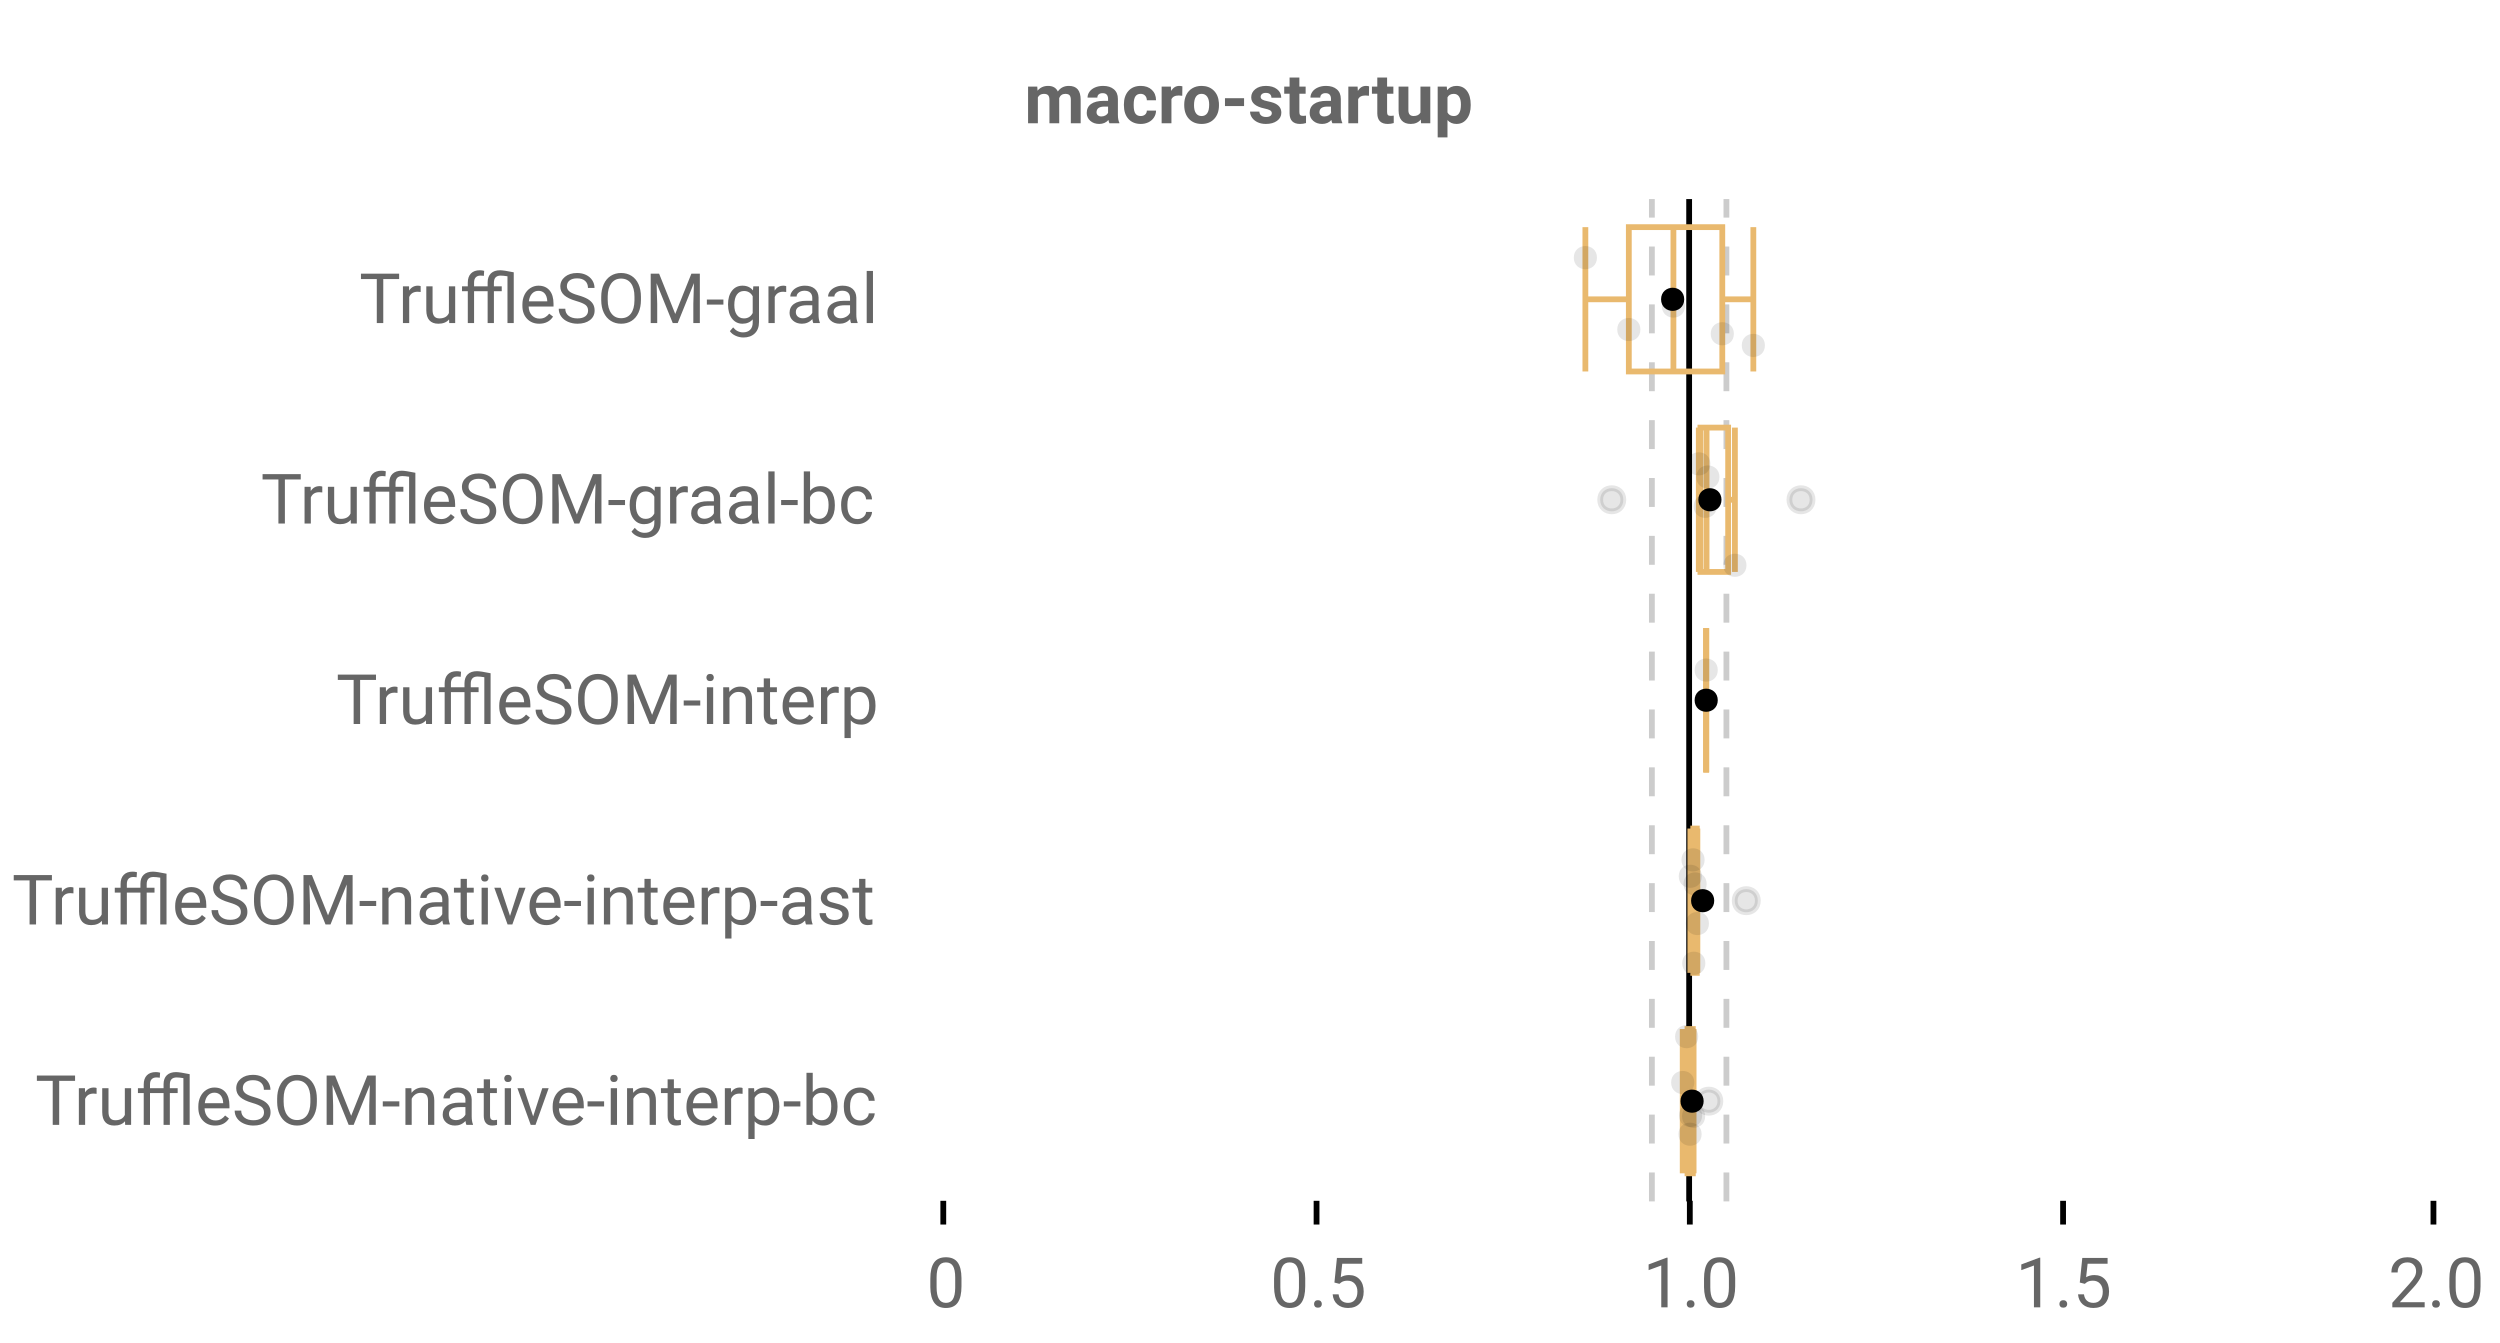 <?xml version="1.0" encoding="UTF-8"?>
<svg xmlns="http://www.w3.org/2000/svg" xmlns:xlink="http://www.w3.org/1999/xlink" width="864" height="464" viewBox="0 0 864 464">
<defs>
<clipPath id="clip-0">
<path clip-rule="nonzero" d="M 582 68.801 L 585 68.801 L 585 415.199 L 582 415.199 Z M 582 68.801 "/>
</clipPath>
<clipPath id="clip-1">
<path clip-rule="nonzero" d="M 569 68.801 L 572 68.801 L 572 415.199 L 569 415.199 Z M 569 68.801 "/>
</clipPath>
<clipPath id="clip-2">
<path clip-rule="nonzero" d="M 595 68.801 L 598 68.801 L 598 415.199 L 595 415.199 Z M 595 68.801 "/>
</clipPath>
</defs>
<rect x="-86.4" y="-46.4" width="1036.8" height="556.8" fill="rgb(100%, 100%, 100%)" fill-opacity="1"/>
<path fill-rule="nonzero" fill="rgb(100%, 100%, 100%)" fill-opacity="1" d="M 0 0 L 672 0 L 672 76 L 0 76 Z M 0 0 "/>
<path fill="none" stroke-width="1" stroke-linecap="butt" stroke-linejoin="miter" stroke="rgb(0%, 0%, 0%)" stroke-opacity="1" stroke-miterlimit="10" d="M 163 207.5 L 163 211.6 " transform="matrix(2, 0, 0, 2, 0, 0)"/>
<path fill="none" stroke-width="1" stroke-linecap="butt" stroke-linejoin="miter" stroke="rgb(0%, 0%, 0%)" stroke-opacity="1" stroke-miterlimit="10" d="M 227.5 207.5 L 227.5 211.6 " transform="matrix(2, 0, 0, 2, 0, 0)"/>
<path fill="none" stroke-width="1" stroke-linecap="butt" stroke-linejoin="miter" stroke="rgb(0%, 0%, 0%)" stroke-opacity="1" stroke-miterlimit="10" d="M 292 207.5 L 292 211.6 " transform="matrix(2, 0, 0, 2, 0, 0)"/>
<path fill="none" stroke-width="1" stroke-linecap="butt" stroke-linejoin="miter" stroke="rgb(0%, 0%, 0%)" stroke-opacity="1" stroke-miterlimit="10" d="M 356.5 207.5 L 356.5 211.6 " transform="matrix(2, 0, 0, 2, 0, 0)"/>
<path fill="none" stroke-width="1" stroke-linecap="butt" stroke-linejoin="miter" stroke="rgb(0%, 0%, 0%)" stroke-opacity="1" stroke-miterlimit="10" d="M 420.5 207.5 L 420.5 211.6 " transform="matrix(2, 0, 0, 2, 0, 0)"/>
<path fill-rule="nonzero" fill="rgb(40%, 40%, 40%)" fill-opacity="1" d="M 358.477 29.922 L 358.582 31.34 C 359.48 30.238 360.695 29.688 362.227 29.688 C 363.859 29.688 364.98 30.332 365.59 31.621 C 366.48 30.332 367.75 29.688 369.398 29.688 C 370.773 29.688 371.797 30.086 372.469 30.891 C 373.141 31.691 373.477 32.895 373.477 34.504 L 373.477 42.602 L 370.078 42.602 L 370.078 34.516 C 370.078 33.797 369.938 33.273 369.656 32.938 C 369.375 32.605 368.879 32.441 368.168 32.441 C 367.152 32.441 366.449 32.926 366.059 33.895 L 366.07 42.602 L 362.684 42.602 L 362.684 34.527 C 362.684 33.793 362.539 33.262 362.25 32.934 C 361.961 32.605 361.469 32.441 360.773 32.441 C 359.812 32.441 359.117 32.84 358.688 33.637 L 358.688 42.602 L 355.301 42.602 L 355.301 29.922 Z M 383.426 42.602 C 383.27 42.297 383.156 41.918 383.086 41.465 C 382.266 42.379 381.199 42.836 379.887 42.836 C 378.645 42.836 377.613 42.477 376.801 41.758 C 375.984 41.039 375.574 40.133 375.574 39.039 C 375.574 37.695 376.074 36.664 377.066 35.945 C 378.062 35.227 379.504 34.863 381.387 34.855 L 382.945 34.855 L 382.945 34.129 C 382.945 33.543 382.793 33.074 382.496 32.723 C 382.195 32.371 381.719 32.195 381.07 32.195 C 380.5 32.195 380.051 32.332 379.73 32.605 C 379.406 32.879 379.242 33.254 379.242 33.73 L 375.855 33.73 C 375.855 32.996 376.082 32.316 376.535 31.691 C 376.988 31.066 377.629 30.578 378.457 30.219 C 379.285 29.863 380.215 29.688 381.246 29.688 C 382.809 29.688 384.051 30.078 384.965 30.867 C 385.883 31.652 386.344 32.754 386.344 34.176 L 386.344 39.672 C 386.352 40.875 386.52 41.785 386.848 42.402 L 386.848 42.602 Z M 380.625 40.246 C 381.125 40.246 381.586 40.133 382.008 39.914 C 382.43 39.691 382.742 39.391 382.945 39.016 L 382.945 36.836 L 381.68 36.836 C 379.984 36.836 379.082 37.422 378.973 38.594 L 378.961 38.793 C 378.961 39.215 379.109 39.562 379.406 39.836 C 379.703 40.109 380.109 40.246 380.625 40.246 Z M 394.219 40.105 C 394.844 40.105 395.352 39.934 395.742 39.59 C 396.133 39.246 396.336 38.789 396.352 38.219 L 399.527 38.219 C 399.52 39.078 399.285 39.867 398.824 40.578 C 398.363 41.293 397.73 41.852 396.934 42.242 C 396.133 42.637 395.246 42.836 394.277 42.836 C 392.465 42.836 391.035 42.258 389.988 41.109 C 388.941 39.957 388.418 38.363 388.418 36.332 L 388.418 36.109 C 388.418 34.156 388.938 32.598 389.977 31.434 C 391.016 30.27 392.441 29.688 394.254 29.688 C 395.84 29.688 397.113 30.141 398.066 31.039 C 399.023 31.941 399.512 33.145 399.527 34.645 L 396.352 34.645 C 396.336 33.988 396.133 33.453 395.742 33.047 C 395.352 32.637 394.836 32.43 394.195 32.43 C 393.406 32.43 392.809 32.719 392.41 33.289 C 392.008 33.863 391.805 34.797 391.805 36.086 L 391.805 36.438 C 391.805 37.742 392.004 38.68 392.402 39.25 C 392.801 39.82 393.406 40.105 394.219 40.105 Z M 408.586 33.098 C 408.125 33.035 407.719 33.004 407.367 33.004 C 406.086 33.004 405.246 33.438 404.848 34.305 L 404.848 42.602 L 401.461 42.602 L 401.461 29.922 L 404.66 29.922 L 404.754 31.434 C 405.434 30.27 406.375 29.688 407.578 29.688 C 407.953 29.688 408.305 29.738 408.633 29.84 Z M 409.266 36.145 C 409.266 34.887 409.508 33.766 409.992 32.781 C 410.477 31.797 411.172 31.035 412.086 30.496 C 412.996 29.957 414.051 29.688 415.254 29.688 C 416.965 29.688 418.359 30.211 419.445 31.258 C 420.527 32.305 421.129 33.727 421.254 35.523 L 421.277 36.391 C 421.277 38.336 420.734 39.898 419.648 41.07 C 418.562 42.246 417.105 42.836 415.277 42.836 C 413.449 42.836 411.992 42.25 410.898 41.078 C 409.809 39.906 409.266 38.312 409.266 36.297 Z M 412.652 36.391 C 412.652 37.594 412.879 38.516 413.332 39.148 C 413.785 39.785 414.434 40.105 415.277 40.105 C 416.098 40.105 416.738 39.789 417.199 39.164 C 417.66 38.535 417.891 37.527 417.891 36.145 C 417.891 34.965 417.66 34.051 417.199 33.402 C 416.738 32.754 416.09 32.43 415.254 32.43 C 414.426 32.43 413.785 32.75 413.332 33.398 C 412.879 34.043 412.652 35.039 412.652 36.391 Z M 429.949 36.66 L 423.352 36.66 L 423.352 33.93 L 429.949 33.93 Z M 439.535 39.098 C 439.535 38.684 439.328 38.359 438.922 38.117 C 438.512 37.879 437.852 37.668 436.945 37.48 C 433.93 36.848 432.422 35.566 432.422 33.637 C 432.422 32.512 432.891 31.57 433.82 30.82 C 434.754 30.066 435.977 29.688 437.484 29.688 C 439.094 29.688 440.383 30.066 441.344 30.824 C 442.309 31.582 442.793 32.566 442.793 33.777 L 439.406 33.777 C 439.406 33.293 439.25 32.891 438.938 32.578 C 438.625 32.262 438.137 32.102 437.473 32.102 C 436.902 32.102 436.461 32.23 436.148 32.488 C 435.836 32.746 435.68 33.074 435.68 33.473 C 435.68 33.848 435.859 34.148 436.211 34.383 C 436.566 34.613 437.168 34.812 438.012 34.977 C 438.855 35.145 439.566 35.336 440.145 35.547 C 441.934 36.203 442.828 37.34 442.828 38.957 C 442.828 40.113 442.332 41.047 441.34 41.766 C 440.348 42.48 439.066 42.836 437.496 42.836 C 436.434 42.836 435.492 42.648 434.664 42.266 C 433.84 41.887 433.195 41.367 432.727 40.711 C 432.258 40.051 432.023 39.336 432.023 38.57 L 435.234 38.57 C 435.266 39.172 435.488 39.633 435.902 39.953 C 436.316 40.273 436.871 40.434 437.566 40.434 C 438.215 40.434 438.703 40.312 439.039 40.062 C 439.371 39.816 439.535 39.496 439.535 39.098 Z M 449.062 26.805 L 449.062 29.922 L 451.23 29.922 L 451.23 32.406 L 449.062 32.406 L 449.062 38.734 C 449.062 39.203 449.152 39.539 449.332 39.742 C 449.512 39.945 449.855 40.047 450.363 40.047 C 450.738 40.047 451.07 40.02 451.359 39.965 L 451.359 42.531 C 450.695 42.734 450.012 42.836 449.309 42.836 C 446.934 42.836 445.723 41.637 445.676 39.238 L 445.676 32.406 L 443.824 32.406 L 443.824 29.922 L 445.676 29.922 L 445.676 26.805 Z M 460.465 42.602 C 460.309 42.297 460.195 41.918 460.125 41.465 C 459.305 42.379 458.238 42.836 456.926 42.836 C 455.684 42.836 454.652 42.477 453.84 41.758 C 453.023 41.039 452.613 40.133 452.613 39.039 C 452.613 37.695 453.113 36.664 454.105 35.945 C 455.102 35.227 456.543 34.863 458.426 34.855 L 459.984 34.855 L 459.984 34.129 C 459.984 33.543 459.832 33.074 459.535 32.723 C 459.234 32.371 458.758 32.195 458.109 32.195 C 457.539 32.195 457.09 32.332 456.77 32.605 C 456.445 32.879 456.281 33.254 456.281 33.73 L 452.895 33.73 C 452.895 32.996 453.121 32.316 453.574 31.691 C 454.027 31.066 454.668 30.578 455.496 30.219 C 456.324 29.863 457.254 29.688 458.285 29.688 C 459.848 29.688 461.09 30.078 462.004 30.867 C 462.922 31.652 463.383 32.754 463.383 34.176 L 463.383 39.672 C 463.391 40.875 463.559 41.785 463.887 42.402 L 463.887 42.602 Z M 457.664 40.246 C 458.164 40.246 458.625 40.133 459.047 39.914 C 459.469 39.691 459.781 39.391 459.984 39.016 L 459.984 36.836 L 458.719 36.836 C 457.023 36.836 456.121 37.422 456.012 38.594 L 456 38.793 C 456 39.215 456.148 39.562 456.445 39.836 C 456.742 40.109 457.148 40.246 457.664 40.246 Z M 473.109 33.098 C 472.648 33.035 472.242 33.004 471.891 33.004 C 470.609 33.004 469.77 33.438 469.371 34.305 L 469.371 42.602 L 465.984 42.602 L 465.984 29.922 L 469.184 29.922 L 469.277 31.434 C 469.957 30.27 470.898 29.688 472.102 29.688 C 472.477 29.688 472.828 29.738 473.156 29.84 Z M 479.379 26.805 L 479.379 29.922 L 481.547 29.922 L 481.547 32.406 L 479.379 32.406 L 479.379 38.734 C 479.379 39.203 479.469 39.539 479.648 39.742 C 479.828 39.945 480.172 40.047 480.68 40.047 C 481.055 40.047 481.387 40.02 481.676 39.965 L 481.676 42.531 C 481.012 42.734 480.328 42.836 479.625 42.836 C 477.25 42.836 476.039 41.637 475.992 39.238 L 475.992 32.406 L 474.141 32.406 L 474.141 29.922 L 475.992 29.922 L 475.992 26.805 Z M 491.027 41.312 C 490.191 42.328 489.035 42.836 487.559 42.836 C 486.199 42.836 485.164 42.445 484.445 41.664 C 483.73 40.883 483.367 39.738 483.352 38.23 L 483.352 29.922 L 486.738 29.922 L 486.738 38.113 C 486.738 39.434 487.34 40.094 488.543 40.094 C 489.691 40.094 490.48 39.695 490.91 38.898 L 490.91 29.922 L 494.309 29.922 L 494.309 42.602 L 491.121 42.602 Z M 508.277 36.379 C 508.277 38.332 507.836 39.898 506.945 41.07 C 506.059 42.246 504.863 42.836 503.355 42.836 C 502.074 42.836 501.039 42.391 500.25 41.5 L 500.25 47.477 L 496.863 47.477 L 496.863 29.922 L 500.004 29.922 L 500.121 31.164 C 500.941 30.18 502.012 29.688 503.332 29.688 C 504.895 29.688 506.109 30.266 506.977 31.422 C 507.844 32.578 508.277 34.172 508.277 36.203 Z M 504.891 36.133 C 504.891 34.953 504.68 34.043 504.266 33.402 C 503.848 32.762 503.238 32.441 502.441 32.441 C 501.379 32.441 500.648 32.848 500.25 33.66 L 500.25 38.852 C 500.664 39.688 501.402 40.105 502.465 40.105 C 504.082 40.105 504.891 38.781 504.891 36.133 Z M 354 20.336 "/>
<path fill-rule="nonzero" fill="rgb(40%, 40%, 40%)" fill-opacity="1" d="M 332.289 444.527 C 332.289 447.066 331.855 448.953 330.988 450.188 C 330.121 451.422 328.766 452.039 326.922 452.039 C 325.102 452.039 323.754 451.438 322.879 450.227 C 322.004 449.02 321.551 447.219 321.52 444.82 L 321.52 441.926 C 321.52 439.418 321.953 437.555 322.82 436.336 C 323.688 435.117 325.047 434.508 326.898 434.508 C 328.734 434.508 330.086 435.094 330.953 436.273 C 331.82 437.449 332.266 439.262 332.289 441.715 Z M 330.121 441.562 C 330.121 439.727 329.863 438.391 329.348 437.547 C 328.832 436.707 328.016 436.289 326.898 436.289 C 325.789 436.289 324.98 436.707 324.473 437.543 C 323.965 438.379 323.703 439.664 323.688 441.398 L 323.688 444.867 C 323.688 446.711 323.953 448.07 324.492 448.953 C 325.027 449.832 325.836 450.27 326.922 450.27 C 327.992 450.27 328.789 449.855 329.305 449.027 C 329.824 448.199 330.098 446.895 330.121 445.113 Z M 320.172 429.539 "/>
<path fill-rule="nonzero" fill="rgb(40%, 40%, 40%)" fill-opacity="1" d="M 451.086 444.527 C 451.086 447.066 450.652 448.953 449.785 450.188 C 448.918 451.422 447.562 452.039 445.719 452.039 C 443.898 452.039 442.551 451.438 441.676 450.227 C 440.801 449.02 440.348 447.219 440.316 444.82 L 440.316 441.926 C 440.316 439.418 440.75 437.555 441.617 436.336 C 442.484 435.117 443.844 434.508 445.695 434.508 C 447.531 434.508 448.883 435.094 449.75 436.273 C 450.617 437.449 451.062 439.262 451.086 441.715 Z M 448.918 441.562 C 448.918 439.727 448.66 438.391 448.145 437.547 C 447.629 436.707 446.812 436.289 445.695 436.289 C 444.586 436.289 443.777 436.707 443.27 437.543 C 442.762 438.379 442.5 439.664 442.484 441.398 L 442.484 444.867 C 442.484 446.711 442.75 448.07 443.289 448.953 C 443.824 449.832 444.633 450.27 445.719 450.27 C 446.789 450.27 447.586 449.855 448.102 449.027 C 448.621 448.199 448.895 446.895 448.918 445.113 Z M 454.133 450.668 C 454.133 450.293 454.242 449.98 454.469 449.73 C 454.691 449.48 455.023 449.355 455.469 449.355 C 455.914 449.355 456.25 449.48 456.484 449.73 C 456.715 449.98 456.828 450.293 456.828 450.668 C 456.828 451.027 456.711 451.328 456.484 451.57 C 456.254 451.812 455.914 451.934 455.469 451.934 C 455.023 451.934 454.688 451.812 454.469 451.57 C 454.246 451.328 454.133 451.027 454.133 450.668 Z M 461.176 443.25 L 462.043 434.742 L 470.785 434.742 L 470.785 436.746 L 463.883 436.746 L 463.367 441.398 C 464.203 440.906 465.152 440.66 466.215 440.66 C 467.77 440.66 469.004 441.172 469.918 442.203 C 470.832 443.23 471.289 444.617 471.289 446.367 C 471.289 448.125 470.816 449.508 469.863 450.523 C 468.914 451.535 467.59 452.039 465.887 452.039 C 464.379 452.039 463.148 451.621 462.195 450.785 C 461.242 449.949 460.699 448.793 460.566 447.316 L 462.617 447.316 C 462.75 448.293 463.098 449.031 463.66 449.523 C 464.223 450.02 464.965 450.27 465.887 450.27 C 466.895 450.27 467.684 449.926 468.262 449.238 C 468.836 448.551 469.121 447.602 469.121 446.391 C 469.121 445.25 468.809 444.336 468.191 443.641 C 467.57 442.949 466.742 442.605 465.711 442.605 C 464.766 442.605 464.023 442.812 463.484 443.227 L 462.91 443.695 Z M 438.969 429.539 "/>
<path fill-rule="nonzero" fill="rgb(40%, 40%, 40%)" fill-opacity="1" d="M 576.312 451.805 L 574.133 451.805 L 574.133 437.355 L 569.762 438.961 L 569.762 436.992 L 575.973 434.66 L 576.312 434.66 Z M 582.934 450.668 C 582.934 450.293 583.043 449.98 583.27 449.73 C 583.492 449.48 583.824 449.355 584.27 449.355 C 584.715 449.355 585.051 449.48 585.285 449.73 C 585.516 449.98 585.629 450.293 585.629 450.668 C 585.629 451.027 585.512 451.328 585.285 451.57 C 585.055 451.812 584.715 451.934 584.27 451.934 C 583.824 451.934 583.488 451.812 583.27 451.57 C 583.047 451.328 582.934 451.027 582.934 450.668 Z M 599.68 444.527 C 599.68 447.066 599.246 448.953 598.379 450.188 C 597.512 451.422 596.156 452.039 594.312 452.039 C 592.492 452.039 591.145 451.438 590.27 450.227 C 589.395 449.02 588.941 447.219 588.91 444.82 L 588.91 441.926 C 588.91 439.418 589.344 437.555 590.211 436.336 C 591.078 435.117 592.438 434.508 594.289 434.508 C 596.125 434.508 597.477 435.094 598.344 436.273 C 599.211 437.449 599.656 439.262 599.68 441.715 Z M 597.512 441.562 C 597.512 439.727 597.254 438.391 596.738 437.547 C 596.223 436.707 595.406 436.289 594.289 436.289 C 593.18 436.289 592.371 436.707 591.863 437.543 C 591.355 438.379 591.094 439.664 591.078 441.398 L 591.078 444.867 C 591.078 446.711 591.344 448.07 591.883 448.953 C 592.418 449.832 593.227 450.27 594.312 450.27 C 595.383 450.27 596.18 449.855 596.695 449.027 C 597.215 448.199 597.488 446.895 597.512 445.113 Z M 567.77 429.539 "/>
<path fill-rule="nonzero" fill="rgb(40%, 40%, 40%)" fill-opacity="1" d="M 705.109 451.805 L 702.93 451.805 L 702.93 437.355 L 698.559 438.961 L 698.559 436.992 L 704.77 434.66 L 705.109 434.66 Z M 711.73 450.668 C 711.73 450.293 711.84 449.98 712.066 449.73 C 712.289 449.48 712.621 449.355 713.066 449.355 C 713.512 449.355 713.848 449.48 714.082 449.73 C 714.312 449.98 714.426 450.293 714.426 450.668 C 714.426 451.027 714.309 451.328 714.082 451.57 C 713.852 451.812 713.512 451.934 713.066 451.934 C 712.621 451.934 712.285 451.812 712.066 451.57 C 711.844 451.328 711.73 451.027 711.73 450.668 Z M 718.773 443.25 L 719.641 434.742 L 728.383 434.742 L 728.383 436.746 L 721.48 436.746 L 720.965 441.398 C 721.801 440.906 722.75 440.66 723.812 440.66 C 725.367 440.66 726.602 441.172 727.516 442.203 C 728.43 443.23 728.887 444.617 728.887 446.367 C 728.887 448.125 728.414 449.508 727.461 450.523 C 726.512 451.535 725.188 452.039 723.484 452.039 C 721.977 452.039 720.746 451.621 719.793 450.785 C 718.84 449.949 718.297 448.793 718.164 447.316 L 720.215 447.316 C 720.348 448.293 720.695 449.031 721.258 449.523 C 721.82 450.02 722.562 450.27 723.484 450.27 C 724.492 450.27 725.281 449.926 725.859 449.238 C 726.434 448.551 726.719 447.602 726.719 446.391 C 726.719 445.25 726.406 444.336 725.789 443.641 C 725.168 442.949 724.34 442.605 723.309 442.605 C 722.363 442.605 721.621 442.812 721.082 443.227 L 720.508 443.695 Z M 696.566 429.539 "/>
<path fill-rule="nonzero" fill="rgb(40%, 40%, 40%)" fill-opacity="1" d="M 837.965 451.805 L 826.785 451.805 L 826.785 450.246 L 832.691 443.684 C 833.566 442.691 834.172 441.883 834.5 441.266 C 834.832 440.645 835 440 835 439.336 C 835 438.445 834.73 437.715 834.191 437.145 C 833.652 436.574 832.934 436.289 832.035 436.289 C 830.957 436.289 830.117 436.594 829.523 437.211 C 828.926 437.824 828.625 438.676 828.625 439.77 L 826.457 439.77 C 826.457 438.199 826.961 436.93 827.977 435.961 C 828.988 434.992 830.34 434.508 832.035 434.508 C 833.621 434.508 834.875 434.922 835.797 435.758 C 836.719 436.59 837.18 437.695 837.18 439.078 C 837.18 440.758 836.109 442.758 833.969 445.078 L 829.398 450.035 L 837.965 450.035 Z M 840.531 450.668 C 840.531 450.293 840.641 449.98 840.867 449.73 C 841.09 449.48 841.422 449.355 841.867 449.355 C 842.312 449.355 842.648 449.48 842.883 449.73 C 843.113 449.98 843.227 450.293 843.227 450.668 C 843.227 451.027 843.109 451.328 842.883 451.57 C 842.652 451.812 842.312 451.934 841.867 451.934 C 841.422 451.934 841.086 451.812 840.867 451.57 C 840.645 451.328 840.531 451.027 840.531 450.668 Z M 857.277 444.527 C 857.277 447.066 856.844 448.953 855.977 450.188 C 855.109 451.422 853.754 452.039 851.91 452.039 C 850.09 452.039 848.742 451.438 847.867 450.227 C 846.992 449.02 846.539 447.219 846.508 444.82 L 846.508 441.926 C 846.508 439.418 846.941 437.555 847.809 436.336 C 848.676 435.117 850.035 434.508 851.887 434.508 C 853.723 434.508 855.074 435.094 855.941 436.273 C 856.809 437.449 857.254 439.262 857.277 441.715 Z M 855.109 441.562 C 855.109 439.727 854.852 438.391 854.336 437.547 C 853.82 436.707 853.004 436.289 851.887 436.289 C 850.777 436.289 849.969 436.707 849.461 437.543 C 848.953 438.379 848.691 439.664 848.676 441.398 L 848.676 444.867 C 848.676 446.711 848.941 448.07 849.48 448.953 C 850.016 449.832 850.824 450.27 851.91 450.27 C 852.98 450.27 853.777 449.855 854.293 449.027 C 854.812 448.199 855.086 446.895 855.109 445.113 Z M 825.367 429.539 "/>
<path fill-rule="nonzero" fill="rgb(40%, 40%, 40%)" fill-opacity="1" d="M 137.941 96.434 L 132.457 96.434 L 132.457 111.645 L 130.219 111.645 L 130.219 96.434 L 124.746 96.434 L 124.746 94.582 L 137.941 94.582 Z M 145.383 100.91 C 145.055 100.855 144.699 100.828 144.316 100.828 C 142.895 100.828 141.93 101.434 141.422 102.645 L 141.422 111.645 L 139.254 111.645 L 139.254 98.965 L 141.363 98.965 L 141.398 100.43 C 142.109 99.297 143.117 98.73 144.422 98.73 C 144.844 98.73 145.164 98.785 145.383 98.895 Z M 155.203 110.391 C 154.359 111.383 153.121 111.879 151.488 111.879 C 150.137 111.879 149.109 111.488 148.398 110.699 C 147.691 109.914 147.336 108.754 147.328 107.215 L 147.328 98.965 L 149.496 98.965 L 149.496 107.156 C 149.496 109.078 150.277 110.039 151.84 110.039 C 153.496 110.039 154.598 109.422 155.145 108.188 L 155.145 98.965 L 157.312 98.965 L 157.312 111.645 L 155.25 111.645 Z M 161.672 111.645 L 161.672 100.641 L 159.668 100.641 L 159.668 98.965 L 161.672 98.965 L 161.672 97.664 C 161.672 96.305 162.035 95.254 162.762 94.512 C 163.488 93.77 164.516 93.398 165.844 93.398 C 166.344 93.398 166.84 93.465 167.332 93.598 L 167.215 95.355 C 166.848 95.285 166.457 95.25 166.043 95.25 C 165.34 95.25 164.797 95.457 164.414 95.863 C 164.031 96.273 163.84 96.863 163.84 97.629 L 163.84 98.965 L 168.527 98.965 L 168.527 97.582 C 168.535 96.23 168.914 95.195 169.664 94.477 C 170.414 93.758 171.48 93.398 172.863 93.398 C 173.652 93.398 175.215 93.637 177.551 94.113 L 177.551 111.645 L 175.383 111.645 L 175.383 95.484 C 174.414 95.328 173.633 95.25 173.039 95.25 C 171.477 95.25 170.695 96.07 170.695 97.711 L 170.695 98.965 L 173.402 98.965 L 173.402 100.641 L 170.695 100.641 L 170.695 111.645 L 168.527 111.645 L 168.527 100.641 L 163.84 100.641 L 163.84 111.645 Z M 186.352 111.879 C 184.633 111.879 183.234 111.316 182.156 110.184 C 181.078 109.055 180.539 107.547 180.539 105.656 L 180.539 105.258 C 180.539 104 180.777 102.879 181.262 101.887 C 181.742 100.898 182.41 100.129 183.277 99.566 C 184.141 99.008 185.074 98.73 186.082 98.73 C 187.73 98.73 189.012 99.273 189.926 100.359 C 190.84 101.445 191.297 103 191.297 105.023 L 191.297 105.926 L 182.707 105.926 C 182.738 107.176 183.105 108.184 183.801 108.957 C 184.5 109.727 185.391 110.109 186.469 110.109 C 187.234 110.109 187.883 109.953 188.414 109.641 C 188.945 109.328 189.41 108.914 189.809 108.398 L 191.133 109.43 C 190.07 111.062 188.477 111.879 186.352 111.879 Z M 186.082 100.512 C 185.207 100.512 184.473 100.832 183.879 101.465 C 183.285 102.102 182.918 102.996 182.777 104.145 L 189.129 104.145 L 189.129 103.98 C 189.066 102.879 188.77 102.027 188.238 101.418 C 187.707 100.812 186.988 100.512 186.082 100.512 Z M 199.172 104.039 C 197.242 103.484 195.836 102.801 194.961 101.996 C 194.082 101.188 193.641 100.188 193.641 99 C 193.641 97.656 194.18 96.543 195.25 95.668 C 196.324 94.789 197.723 94.348 199.441 94.348 C 200.613 94.348 201.656 94.574 202.578 95.027 C 203.496 95.48 204.203 96.105 204.711 96.902 C 205.215 97.699 205.465 98.57 205.465 99.516 L 203.203 99.516 C 203.203 98.484 202.875 97.676 202.219 97.082 C 201.562 96.492 200.637 96.199 199.441 96.199 C 198.332 96.199 197.469 96.441 196.844 96.934 C 196.223 97.422 195.914 98.098 195.914 98.965 C 195.914 99.66 196.211 100.246 196.797 100.73 C 197.387 101.211 198.391 101.648 199.812 102.047 C 201.23 102.445 202.336 102.887 203.141 103.363 C 203.941 103.844 204.531 104.406 204.922 105.047 C 205.309 105.688 205.5 106.441 205.5 107.309 C 205.5 108.691 204.961 109.801 203.883 110.629 C 202.805 111.461 201.363 111.879 199.559 111.879 C 198.387 111.879 197.293 111.652 196.277 111.207 C 195.262 110.758 194.477 110.141 193.93 109.359 C 193.379 108.578 193.102 107.691 193.102 106.699 L 195.363 106.699 C 195.363 107.73 195.742 108.543 196.508 109.145 C 197.27 109.742 198.285 110.039 199.559 110.039 C 200.746 110.039 201.656 109.797 202.289 109.312 C 202.922 108.828 203.238 108.168 203.238 107.332 C 203.238 106.496 202.945 105.848 202.359 105.395 C 201.773 104.938 200.711 104.484 199.172 104.039 Z M 221.508 103.664 C 221.508 105.336 221.227 106.793 220.664 108.043 C 220.102 109.289 219.305 110.238 218.273 110.895 C 217.242 111.551 216.039 111.879 214.664 111.879 C 213.32 111.879 212.129 111.551 211.09 110.887 C 210.051 110.227 209.246 109.285 208.668 108.066 C 208.094 106.844 207.801 105.426 207.785 103.816 L 207.785 102.586 C 207.785 100.945 208.07 99.496 208.641 98.238 C 209.211 96.98 210.02 96.02 211.059 95.348 C 212.102 94.68 213.297 94.348 214.641 94.348 C 216.008 94.348 217.215 94.676 218.254 95.34 C 219.297 96 220.102 96.957 220.664 98.207 C 221.227 99.461 221.508 100.922 221.508 102.586 Z M 219.27 102.562 C 219.27 100.539 218.863 98.988 218.051 97.902 C 217.238 96.82 216.102 96.281 214.641 96.281 C 213.219 96.281 212.098 96.824 211.285 97.902 C 210.469 98.984 210.047 100.488 210.023 102.41 L 210.023 103.664 C 210.023 105.625 210.434 107.168 211.262 108.285 C 212.086 109.406 213.219 109.969 214.664 109.969 C 216.117 109.969 217.242 109.441 218.039 108.379 C 218.836 107.32 219.246 105.805 219.27 103.828 Z M 227.789 94.582 L 233.367 108.504 L 238.945 94.582 L 241.863 94.582 L 241.863 111.645 L 239.613 111.645 L 239.613 105 L 239.824 97.828 L 234.223 111.645 L 232.5 111.645 L 226.91 97.863 L 227.133 105 L 227.133 111.645 L 224.883 111.645 L 224.883 94.582 Z M 250.008 105.281 L 244.289 105.281 L 244.289 103.512 L 250.008 103.512 Z M 251.602 105.199 C 251.602 103.223 252.059 101.652 252.973 100.48 C 253.887 99.312 255.098 98.73 256.605 98.73 C 258.152 98.73 259.359 99.277 260.227 100.371 L 260.332 98.965 L 262.312 98.965 L 262.312 111.34 C 262.312 112.98 261.828 114.273 260.852 115.219 C 259.879 116.164 258.574 116.637 256.934 116.637 C 256.02 116.637 255.125 116.441 254.25 116.051 C 253.375 115.66 252.707 115.125 252.246 114.445 L 253.371 113.145 C 254.301 114.293 255.438 114.867 256.781 114.867 C 257.836 114.867 258.656 114.57 259.25 113.977 C 259.84 113.383 260.133 112.547 260.133 111.469 L 260.133 110.379 C 259.266 111.379 258.082 111.879 256.582 111.879 C 255.098 111.879 253.898 111.281 252.977 110.086 C 252.059 108.891 251.602 107.262 251.602 105.199 Z M 253.781 105.445 C 253.781 106.875 254.074 107.996 254.66 108.816 C 255.246 109.633 256.066 110.039 257.121 110.039 C 258.488 110.039 259.492 109.418 260.133 108.176 L 260.133 102.387 C 259.469 101.176 258.473 100.57 257.145 100.57 C 256.09 100.57 255.266 100.98 254.672 101.801 C 254.078 102.621 253.781 103.836 253.781 105.445 Z M 271.711 100.91 C 271.383 100.855 271.027 100.828 270.645 100.828 C 269.223 100.828 268.258 101.434 267.75 102.645 L 267.75 111.645 L 265.582 111.645 L 265.582 98.965 L 267.691 98.965 L 267.727 100.43 C 268.438 99.297 269.445 98.73 270.75 98.73 C 271.172 98.73 271.492 98.785 271.711 98.895 Z M 281.062 111.645 C 280.938 111.395 280.836 110.949 280.758 110.309 C 279.75 111.355 278.547 111.879 277.148 111.879 C 275.898 111.879 274.875 111.527 274.07 110.816 C 273.27 110.109 272.871 109.215 272.871 108.129 C 272.871 106.809 273.375 105.785 274.375 105.051 C 275.379 104.32 276.793 103.957 278.613 103.957 L 280.723 103.957 L 280.723 102.961 C 280.723 102.203 280.496 101.598 280.043 101.152 C 279.59 100.703 278.922 100.477 278.039 100.477 C 277.266 100.477 276.617 100.672 276.094 101.062 C 275.57 101.453 275.309 101.926 275.309 102.48 L 273.129 102.48 C 273.129 101.848 273.352 101.238 273.805 100.645 C 274.254 100.055 274.859 99.59 275.633 99.246 C 276.402 98.902 277.246 98.73 278.168 98.73 C 279.629 98.73 280.773 99.098 281.602 99.824 C 282.43 100.555 282.859 101.562 282.891 102.844 L 282.891 108.68 C 282.891 109.844 283.039 110.77 283.336 111.457 L 283.336 111.645 Z M 277.465 109.992 C 278.145 109.992 278.789 109.816 279.398 109.465 C 280.008 109.113 280.449 108.656 280.723 108.094 L 280.723 105.492 L 279.023 105.492 C 276.367 105.492 275.039 106.27 275.039 107.824 C 275.039 108.504 275.266 109.035 275.719 109.418 C 276.172 109.801 276.754 109.992 277.465 109.992 Z M 294.117 111.645 C 293.992 111.395 293.891 110.949 293.812 110.309 C 292.805 111.355 291.602 111.879 290.203 111.879 C 288.953 111.879 287.93 111.527 287.125 110.816 C 286.324 110.109 285.926 109.215 285.926 108.129 C 285.926 106.809 286.43 105.785 287.43 105.051 C 288.434 104.32 289.848 103.957 291.668 103.957 L 293.777 103.957 L 293.777 102.961 C 293.777 102.203 293.551 101.598 293.098 101.152 C 292.645 100.703 291.977 100.477 291.094 100.477 C 290.32 100.477 289.672 100.672 289.148 101.062 C 288.625 101.453 288.363 101.926 288.363 102.48 L 286.184 102.48 C 286.184 101.848 286.406 101.238 286.859 100.645 C 287.309 100.055 287.914 99.59 288.688 99.246 C 289.457 98.902 290.301 98.73 291.223 98.73 C 292.684 98.73 293.828 99.098 294.656 99.824 C 295.484 100.555 295.914 101.562 295.945 102.844 L 295.945 108.68 C 295.945 109.844 296.094 110.77 296.391 111.457 L 296.391 111.645 Z M 290.52 109.992 C 291.199 109.992 291.844 109.816 292.453 109.465 C 293.062 109.113 293.504 108.656 293.777 108.094 L 293.777 105.492 L 292.078 105.492 C 289.422 105.492 288.094 106.27 288.094 107.824 C 288.094 108.504 288.32 109.035 288.773 109.418 C 289.227 109.801 289.809 109.992 290.52 109.992 Z M 301.699 111.645 L 299.531 111.645 L 299.531 93.645 L 301.699 93.645 Z M 124.172 89.379 "/>
<path fill-rule="nonzero" fill="rgb(40%, 40%, 40%)" fill-opacity="1" d="M 103.941 165.711 L 98.457 165.711 L 98.457 180.922 L 96.219 180.922 L 96.219 165.711 L 90.746 165.711 L 90.746 163.859 L 103.941 163.859 Z M 111.383 170.188 C 111.055 170.133 110.699 170.105 110.316 170.105 C 108.895 170.105 107.93 170.711 107.422 171.922 L 107.422 180.922 L 105.254 180.922 L 105.254 168.242 L 107.363 168.242 L 107.398 169.707 C 108.109 168.574 109.117 168.008 110.422 168.008 C 110.844 168.008 111.164 168.062 111.383 168.172 Z M 121.203 179.668 C 120.359 180.66 119.121 181.156 117.488 181.156 C 116.137 181.156 115.109 180.766 114.398 179.977 C 113.691 179.191 113.336 178.031 113.328 176.492 L 113.328 168.242 L 115.496 168.242 L 115.496 176.434 C 115.496 178.355 116.277 179.316 117.84 179.316 C 119.496 179.316 120.598 178.699 121.145 177.465 L 121.145 168.242 L 123.312 168.242 L 123.312 180.922 L 121.25 180.922 Z M 127.672 180.922 L 127.672 169.918 L 125.668 169.918 L 125.668 168.242 L 127.672 168.242 L 127.672 166.941 C 127.672 165.582 128.035 164.531 128.762 163.789 C 129.488 163.047 130.516 162.676 131.844 162.676 C 132.344 162.676 132.84 162.742 133.332 162.875 L 133.215 164.633 C 132.848 164.562 132.457 164.527 132.043 164.527 C 131.34 164.527 130.797 164.734 130.414 165.141 C 130.031 165.551 129.84 166.141 129.84 166.906 L 129.84 168.242 L 134.527 168.242 L 134.527 166.859 C 134.535 165.508 134.914 164.473 135.664 163.754 C 136.414 163.035 137.48 162.676 138.863 162.676 C 139.652 162.676 141.215 162.914 143.551 163.391 L 143.551 180.922 L 141.383 180.922 L 141.383 164.762 C 140.414 164.605 139.633 164.527 139.039 164.527 C 137.477 164.527 136.695 165.348 136.695 166.988 L 136.695 168.242 L 139.402 168.242 L 139.402 169.918 L 136.695 169.918 L 136.695 180.922 L 134.527 180.922 L 134.527 169.918 L 129.84 169.918 L 129.84 180.922 Z M 152.352 181.156 C 150.633 181.156 149.234 180.594 148.156 179.461 C 147.078 178.332 146.539 176.824 146.539 174.934 L 146.539 174.535 C 146.539 173.277 146.777 172.156 147.262 171.164 C 147.742 170.176 148.41 169.406 149.277 168.844 C 150.141 168.285 151.074 168.008 152.082 168.008 C 153.73 168.008 155.012 168.551 155.926 169.637 C 156.84 170.723 157.297 172.277 157.297 174.301 L 157.297 175.203 L 148.707 175.203 C 148.738 176.453 149.105 177.461 149.801 178.234 C 150.5 179.004 151.391 179.387 152.469 179.387 C 153.234 179.387 153.883 179.23 154.414 178.918 C 154.945 178.605 155.41 178.191 155.809 177.676 L 157.133 178.707 C 156.07 180.34 154.477 181.156 152.352 181.156 Z M 152.082 169.789 C 151.207 169.789 150.473 170.109 149.879 170.742 C 149.285 171.379 148.918 172.273 148.777 173.422 L 155.129 173.422 L 155.129 173.258 C 155.066 172.156 154.77 171.305 154.238 170.695 C 153.707 170.09 152.988 169.789 152.082 169.789 Z M 165.172 173.316 C 163.242 172.762 161.836 172.078 160.961 171.273 C 160.082 170.465 159.641 169.465 159.641 168.277 C 159.641 166.934 160.18 165.82 161.25 164.945 C 162.324 164.066 163.723 163.625 165.441 163.625 C 166.613 163.625 167.656 163.852 168.578 164.305 C 169.496 164.758 170.203 165.383 170.711 166.18 C 171.215 166.977 171.465 167.848 171.465 168.793 L 169.203 168.793 C 169.203 167.762 168.875 166.953 168.219 166.359 C 167.562 165.77 166.637 165.477 165.441 165.477 C 164.332 165.477 163.469 165.719 162.844 166.211 C 162.223 166.699 161.914 167.375 161.914 168.242 C 161.914 168.938 162.211 169.523 162.797 170.008 C 163.387 170.488 164.391 170.926 165.812 171.324 C 167.23 171.723 168.336 172.164 169.141 172.641 C 169.941 173.121 170.531 173.684 170.922 174.324 C 171.309 174.965 171.5 175.719 171.5 176.586 C 171.5 177.969 170.961 179.078 169.883 179.906 C 168.805 180.738 167.363 181.156 165.559 181.156 C 164.387 181.156 163.293 180.93 162.277 180.484 C 161.262 180.035 160.477 179.418 159.93 178.637 C 159.379 177.855 159.102 176.969 159.102 175.977 L 161.363 175.977 C 161.363 177.008 161.742 177.82 162.508 178.422 C 163.27 179.02 164.285 179.316 165.559 179.316 C 166.746 179.316 167.656 179.074 168.289 178.59 C 168.922 178.105 169.238 177.445 169.238 176.609 C 169.238 175.773 168.945 175.125 168.359 174.672 C 167.773 174.215 166.711 173.762 165.172 173.316 Z M 187.508 172.941 C 187.508 174.613 187.227 176.07 186.664 177.32 C 186.102 178.566 185.305 179.516 184.273 180.172 C 183.242 180.828 182.039 181.156 180.664 181.156 C 179.32 181.156 178.129 180.828 177.09 180.164 C 176.051 179.504 175.246 178.562 174.668 177.344 C 174.094 176.121 173.801 174.703 173.785 173.094 L 173.785 171.863 C 173.785 170.223 174.07 168.773 174.641 167.516 C 175.211 166.258 176.02 165.297 177.059 164.625 C 178.102 163.957 179.297 163.625 180.641 163.625 C 182.008 163.625 183.215 163.953 184.254 164.617 C 185.297 165.277 186.102 166.234 186.664 167.484 C 187.227 168.738 187.508 170.199 187.508 171.863 Z M 185.27 171.84 C 185.27 169.816 184.863 168.266 184.051 167.18 C 183.238 166.098 182.102 165.559 180.641 165.559 C 179.219 165.559 178.098 166.102 177.285 167.18 C 176.469 168.262 176.047 169.766 176.023 171.688 L 176.023 172.941 C 176.023 174.902 176.434 176.445 177.262 177.562 C 178.086 178.684 179.219 179.246 180.664 179.246 C 182.117 179.246 183.242 178.719 184.039 177.656 C 184.836 176.598 185.246 175.082 185.27 173.105 Z M 193.789 163.859 L 199.367 177.781 L 204.945 163.859 L 207.863 163.859 L 207.863 180.922 L 205.613 180.922 L 205.613 174.277 L 205.824 167.105 L 200.223 180.922 L 198.5 180.922 L 192.91 167.141 L 193.133 174.277 L 193.133 180.922 L 190.883 180.922 L 190.883 163.859 Z M 216.008 174.559 L 210.289 174.559 L 210.289 172.789 L 216.008 172.789 Z M 217.602 174.477 C 217.602 172.5 218.059 170.93 218.973 169.758 C 219.887 168.59 221.098 168.008 222.605 168.008 C 224.152 168.008 225.359 168.555 226.227 169.648 L 226.332 168.242 L 228.312 168.242 L 228.312 180.617 C 228.312 182.258 227.828 183.551 226.852 184.496 C 225.879 185.441 224.574 185.914 222.934 185.914 C 222.02 185.914 221.125 185.719 220.25 185.328 C 219.375 184.938 218.707 184.402 218.246 183.723 L 219.371 182.422 C 220.301 183.57 221.438 184.145 222.781 184.145 C 223.836 184.145 224.656 183.848 225.25 183.254 C 225.84 182.66 226.133 181.824 226.133 180.746 L 226.133 179.656 C 225.266 180.656 224.082 181.156 222.582 181.156 C 221.098 181.156 219.898 180.559 218.977 179.363 C 218.059 178.168 217.602 176.539 217.602 174.477 Z M 219.781 174.723 C 219.781 176.152 220.074 177.273 220.66 178.094 C 221.246 178.91 222.066 179.316 223.121 179.316 C 224.488 179.316 225.492 178.695 226.133 177.453 L 226.133 171.664 C 225.469 170.453 224.473 169.848 223.145 169.848 C 222.09 169.848 221.266 170.258 220.672 171.078 C 220.078 171.898 219.781 173.113 219.781 174.723 Z M 237.711 170.188 C 237.383 170.133 237.027 170.105 236.645 170.105 C 235.223 170.105 234.258 170.711 233.75 171.922 L 233.75 180.922 L 231.582 180.922 L 231.582 168.242 L 233.691 168.242 L 233.727 169.707 C 234.438 168.574 235.445 168.008 236.75 168.008 C 237.172 168.008 237.492 168.062 237.711 168.172 Z M 247.062 180.922 C 246.938 180.672 246.836 180.227 246.758 179.586 C 245.75 180.633 244.547 181.156 243.148 181.156 C 241.898 181.156 240.875 180.805 240.07 180.094 C 239.27 179.387 238.871 178.492 238.871 177.406 C 238.871 176.086 239.375 175.062 240.375 174.328 C 241.379 173.598 242.793 173.234 244.613 173.234 L 246.723 173.234 L 246.723 172.238 C 246.723 171.48 246.496 170.875 246.043 170.43 C 245.59 169.98 244.922 169.754 244.039 169.754 C 243.266 169.754 242.617 169.949 242.094 170.34 C 241.57 170.73 241.309 171.203 241.309 171.758 L 239.129 171.758 C 239.129 171.125 239.352 170.516 239.805 169.922 C 240.254 169.332 240.859 168.867 241.633 168.523 C 242.402 168.18 243.246 168.008 244.168 168.008 C 245.629 168.008 246.773 168.375 247.602 169.102 C 248.43 169.832 248.859 170.84 248.891 172.121 L 248.891 177.957 C 248.891 179.121 249.039 180.047 249.336 180.734 L 249.336 180.922 Z M 243.465 179.27 C 244.145 179.27 244.789 179.094 245.398 178.742 C 246.008 178.391 246.449 177.934 246.723 177.371 L 246.723 174.77 L 245.023 174.77 C 242.367 174.77 241.039 175.547 241.039 177.102 C 241.039 177.781 241.266 178.312 241.719 178.695 C 242.172 179.078 242.754 179.27 243.465 179.27 Z M 260.117 180.922 C 259.992 180.672 259.891 180.227 259.812 179.586 C 258.805 180.633 257.602 181.156 256.203 181.156 C 254.953 181.156 253.93 180.805 253.125 180.094 C 252.324 179.387 251.926 178.492 251.926 177.406 C 251.926 176.086 252.43 175.062 253.43 174.328 C 254.434 173.598 255.848 173.234 257.668 173.234 L 259.777 173.234 L 259.777 172.238 C 259.777 171.48 259.551 170.875 259.098 170.43 C 258.645 169.98 257.977 169.754 257.094 169.754 C 256.32 169.754 255.672 169.949 255.148 170.34 C 254.625 170.73 254.363 171.203 254.363 171.758 L 252.184 171.758 C 252.184 171.125 252.406 170.516 252.859 169.922 C 253.309 169.332 253.914 168.867 254.688 168.523 C 255.457 168.18 256.301 168.008 257.223 168.008 C 258.684 168.008 259.828 168.375 260.656 169.102 C 261.484 169.832 261.914 170.84 261.945 172.121 L 261.945 177.957 C 261.945 179.121 262.094 180.047 262.391 180.734 L 262.391 180.922 Z M 256.52 179.27 C 257.199 179.27 257.844 179.094 258.453 178.742 C 259.062 178.391 259.504 177.934 259.777 177.371 L 259.777 174.77 L 258.078 174.77 C 255.422 174.77 254.094 175.547 254.094 177.102 C 254.094 177.781 254.32 178.312 254.773 178.695 C 255.227 179.078 255.809 179.27 256.52 179.27 Z M 267.699 180.922 L 265.531 180.922 L 265.531 162.922 L 267.699 162.922 Z M 275.68 174.559 L 269.961 174.559 L 269.961 172.789 L 275.68 172.789 Z M 288.523 174.723 C 288.523 176.66 288.078 178.219 287.188 179.391 C 286.297 180.566 285.102 181.156 283.602 181.156 C 282 181.156 280.762 180.59 279.887 179.457 L 279.781 180.922 L 277.789 180.922 L 277.789 162.922 L 279.957 162.922 L 279.957 169.637 C 280.832 168.551 282.039 168.008 283.578 168.008 C 285.117 168.008 286.328 168.59 287.203 169.754 C 288.082 170.918 288.523 172.512 288.523 174.535 Z M 286.355 174.477 C 286.355 173 286.07 171.859 285.5 171.055 C 284.93 170.25 284.109 169.848 283.039 169.848 C 281.609 169.848 280.582 170.512 279.957 171.84 L 279.957 177.324 C 280.621 178.652 281.656 179.316 283.062 179.316 C 284.102 179.316 284.91 178.914 285.488 178.109 C 286.066 177.305 286.355 176.094 286.355 174.477 Z M 296.34 179.387 C 297.113 179.387 297.789 179.152 298.367 178.684 C 298.945 178.215 299.266 177.629 299.328 176.926 L 301.379 176.926 C 301.34 177.652 301.09 178.344 300.629 179 C 300.168 179.656 299.551 180.18 298.785 180.57 C 298.016 180.961 297.199 181.156 296.34 181.156 C 294.613 181.156 293.238 180.578 292.223 179.43 C 291.203 178.277 290.691 176.699 290.691 174.699 L 290.691 174.336 C 290.691 173.102 290.918 172.004 291.371 171.043 C 291.824 170.082 292.473 169.336 293.324 168.805 C 294.172 168.273 295.172 168.008 296.328 168.008 C 297.75 168.008 298.934 168.434 299.871 169.285 C 300.812 170.137 301.316 171.242 301.379 172.602 L 299.328 172.602 C 299.266 171.781 298.957 171.109 298.395 170.578 C 297.836 170.051 297.148 169.789 296.328 169.789 C 295.227 169.789 294.371 170.188 293.77 170.977 C 293.164 171.77 292.859 172.918 292.859 174.418 L 292.859 174.828 C 292.859 176.289 293.16 177.414 293.762 178.203 C 294.363 178.992 295.223 179.387 296.34 179.387 Z M 90.172 158.656 "/>
<path fill-rule="nonzero" fill="rgb(40%, 40%, 40%)" fill-opacity="1" d="M 129.941 234.992 L 124.457 234.992 L 124.457 250.203 L 122.219 250.203 L 122.219 234.992 L 116.746 234.992 L 116.746 233.141 L 129.941 233.141 Z M 137.383 239.469 C 137.055 239.414 136.699 239.387 136.316 239.387 C 134.895 239.387 133.93 239.992 133.422 241.203 L 133.422 250.203 L 131.254 250.203 L 131.254 237.523 L 133.363 237.523 L 133.398 238.988 C 134.109 237.855 135.117 237.289 136.422 237.289 C 136.844 237.289 137.164 237.344 137.383 237.453 Z M 147.203 248.949 C 146.359 249.941 145.121 250.438 143.488 250.438 C 142.137 250.438 141.109 250.047 140.398 249.258 C 139.691 248.473 139.336 247.312 139.328 245.773 L 139.328 237.523 L 141.496 237.523 L 141.496 245.715 C 141.496 247.637 142.277 248.598 143.84 248.598 C 145.496 248.598 146.598 247.98 147.145 246.746 L 147.145 237.523 L 149.312 237.523 L 149.312 250.203 L 147.25 250.203 Z M 153.672 250.203 L 153.672 239.199 L 151.668 239.199 L 151.668 237.523 L 153.672 237.523 L 153.672 236.223 C 153.672 234.863 154.035 233.812 154.762 233.07 C 155.488 232.328 156.516 231.957 157.844 231.957 C 158.344 231.957 158.84 232.023 159.332 232.156 L 159.215 233.914 C 158.848 233.844 158.457 233.809 158.043 233.809 C 157.34 233.809 156.797 234.016 156.414 234.422 C 156.031 234.832 155.84 235.422 155.84 236.188 L 155.84 237.523 L 160.527 237.523 L 160.527 236.141 C 160.535 234.789 160.914 233.754 161.664 233.035 C 162.414 232.316 163.48 231.957 164.863 231.957 C 165.652 231.957 167.215 232.195 169.551 232.672 L 169.551 250.203 L 167.383 250.203 L 167.383 234.043 C 166.414 233.887 165.633 233.809 165.039 233.809 C 163.477 233.809 162.695 234.629 162.695 236.27 L 162.695 237.523 L 165.402 237.523 L 165.402 239.199 L 162.695 239.199 L 162.695 250.203 L 160.527 250.203 L 160.527 239.199 L 155.84 239.199 L 155.84 250.203 Z M 178.352 250.438 C 176.633 250.438 175.234 249.875 174.156 248.742 C 173.078 247.613 172.539 246.105 172.539 244.215 L 172.539 243.816 C 172.539 242.559 172.777 241.438 173.262 240.445 C 173.742 239.457 174.41 238.688 175.277 238.125 C 176.141 237.566 177.074 237.289 178.082 237.289 C 179.73 237.289 181.012 237.832 181.926 238.918 C 182.84 240.004 183.297 241.559 183.297 243.582 L 183.297 244.484 L 174.707 244.484 C 174.738 245.734 175.105 246.742 175.801 247.516 C 176.5 248.285 177.391 248.668 178.469 248.668 C 179.234 248.668 179.883 248.512 180.414 248.199 C 180.945 247.887 181.41 247.473 181.809 246.957 L 183.133 247.988 C 182.07 249.621 180.477 250.438 178.352 250.438 Z M 178.082 239.07 C 177.207 239.07 176.473 239.391 175.879 240.023 C 175.285 240.66 174.918 241.555 174.777 242.703 L 181.129 242.703 L 181.129 242.539 C 181.066 241.438 180.77 240.586 180.238 239.977 C 179.707 239.371 178.988 239.07 178.082 239.07 Z M 191.172 242.598 C 189.242 242.043 187.836 241.359 186.961 240.555 C 186.082 239.746 185.641 238.746 185.641 237.559 C 185.641 236.215 186.18 235.102 187.25 234.227 C 188.324 233.348 189.723 232.906 191.441 232.906 C 192.613 232.906 193.656 233.133 194.578 233.586 C 195.496 234.039 196.203 234.664 196.711 235.461 C 197.215 236.258 197.465 237.129 197.465 238.074 L 195.203 238.074 C 195.203 237.043 194.875 236.234 194.219 235.641 C 193.562 235.051 192.637 234.758 191.441 234.758 C 190.332 234.758 189.469 235 188.844 235.492 C 188.223 235.98 187.914 236.656 187.914 237.523 C 187.914 238.219 188.211 238.805 188.797 239.289 C 189.387 239.77 190.391 240.207 191.812 240.605 C 193.23 241.004 194.336 241.445 195.141 241.922 C 195.941 242.402 196.531 242.965 196.922 243.605 C 197.309 244.246 197.5 245 197.5 245.867 C 197.5 247.25 196.961 248.359 195.883 249.188 C 194.805 250.02 193.363 250.438 191.559 250.438 C 190.387 250.438 189.293 250.211 188.277 249.766 C 187.262 249.316 186.477 248.699 185.93 247.918 C 185.379 247.137 185.102 246.25 185.102 245.258 L 187.363 245.258 C 187.363 246.289 187.742 247.102 188.508 247.703 C 189.27 248.301 190.285 248.598 191.559 248.598 C 192.746 248.598 193.656 248.355 194.289 247.871 C 194.922 247.387 195.238 246.727 195.238 245.891 C 195.238 245.055 194.945 244.406 194.359 243.953 C 193.773 243.496 192.711 243.043 191.172 242.598 Z M 213.508 242.223 C 213.508 243.895 213.227 245.352 212.664 246.602 C 212.102 247.848 211.305 248.797 210.273 249.453 C 209.242 250.109 208.039 250.438 206.664 250.438 C 205.32 250.438 204.129 250.109 203.09 249.445 C 202.051 248.785 201.246 247.844 200.668 246.625 C 200.094 245.402 199.801 243.984 199.785 242.375 L 199.785 241.145 C 199.785 239.504 200.07 238.055 200.641 236.797 C 201.211 235.539 202.02 234.578 203.059 233.906 C 204.102 233.238 205.297 232.906 206.641 232.906 C 208.008 232.906 209.215 233.234 210.254 233.898 C 211.297 234.559 212.102 235.516 212.664 236.766 C 213.227 238.02 213.508 239.48 213.508 241.145 Z M 211.27 241.121 C 211.27 239.098 210.863 237.547 210.051 236.461 C 209.238 235.379 208.102 234.84 206.641 234.84 C 205.219 234.84 204.098 235.383 203.285 236.461 C 202.469 237.543 202.047 239.047 202.023 240.969 L 202.023 242.223 C 202.023 244.184 202.434 245.727 203.262 246.844 C 204.086 247.965 205.219 248.527 206.664 248.527 C 208.117 248.527 209.242 248 210.039 246.938 C 210.836 245.879 211.246 244.363 211.27 242.387 Z M 219.789 233.141 L 225.367 247.062 L 230.945 233.141 L 233.863 233.141 L 233.863 250.203 L 231.613 250.203 L 231.613 243.559 L 231.824 236.387 L 226.223 250.203 L 224.5 250.203 L 218.91 236.422 L 219.133 243.559 L 219.133 250.203 L 216.883 250.203 L 216.883 233.141 Z M 242.008 243.84 L 236.289 243.84 L 236.289 242.07 L 242.008 242.07 Z M 246.473 250.203 L 244.305 250.203 L 244.305 237.523 L 246.473 237.523 Z M 244.129 234.16 C 244.129 233.809 244.234 233.512 244.453 233.27 C 244.668 233.027 244.984 232.906 245.406 232.906 C 245.828 232.906 246.148 233.027 246.367 233.27 C 246.586 233.512 246.695 233.809 246.695 234.16 C 246.695 234.512 246.586 234.805 246.367 235.039 C 246.148 235.273 245.828 235.391 245.406 235.391 C 244.984 235.391 244.664 235.273 244.453 235.039 C 244.238 234.805 244.129 234.512 244.129 234.16 Z M 251.992 237.523 L 252.062 239.117 C 253.031 237.898 254.297 237.289 255.859 237.289 C 258.539 237.289 259.891 238.801 259.914 241.824 L 259.914 250.203 L 257.746 250.203 L 257.746 241.812 C 257.738 240.898 257.527 240.223 257.121 239.785 C 256.711 239.348 256.07 239.129 255.203 239.129 C 254.5 239.129 253.883 239.316 253.352 239.691 C 252.82 240.066 252.406 240.559 252.109 241.168 L 252.109 250.203 L 249.941 250.203 L 249.941 237.523 Z M 266.125 234.453 L 266.125 237.523 L 268.492 237.523 L 268.492 239.199 L 266.125 239.199 L 266.125 247.062 C 266.125 247.57 266.23 247.953 266.441 248.203 C 266.652 248.457 267.012 248.586 267.52 248.586 C 267.77 248.586 268.113 248.539 268.551 248.445 L 268.551 250.203 C 267.98 250.359 267.426 250.438 266.887 250.438 C 265.918 250.438 265.188 250.145 264.695 249.559 C 264.203 248.973 263.957 248.141 263.957 247.062 L 263.957 239.199 L 261.648 239.199 L 261.648 237.523 L 263.957 237.523 L 263.957 234.453 Z M 276.285 250.438 C 274.566 250.438 273.168 249.875 272.09 248.742 C 271.012 247.613 270.473 246.105 270.473 244.215 L 270.473 243.816 C 270.473 242.559 270.711 241.438 271.195 240.445 C 271.676 239.457 272.344 238.688 273.211 238.125 C 274.074 237.566 275.008 237.289 276.016 237.289 C 277.664 237.289 278.945 237.832 279.859 238.918 C 280.773 240.004 281.23 241.559 281.23 243.582 L 281.23 244.484 L 272.641 244.484 C 272.672 245.734 273.039 246.742 273.734 247.516 C 274.434 248.285 275.324 248.668 276.402 248.668 C 277.168 248.668 277.816 248.512 278.348 248.199 C 278.879 247.887 279.344 247.473 279.742 246.957 L 281.066 247.988 C 280.004 249.621 278.41 250.438 276.285 250.438 Z M 276.016 239.07 C 275.141 239.07 274.406 239.391 273.812 240.023 C 273.219 240.66 272.852 241.555 272.711 242.703 L 279.062 242.703 L 279.062 242.539 C 279 241.438 278.703 240.586 278.172 239.977 C 277.641 239.371 276.922 239.07 276.016 239.07 Z M 289.867 239.469 C 289.539 239.414 289.184 239.387 288.801 239.387 C 287.379 239.387 286.414 239.992 285.906 241.203 L 285.906 250.203 L 283.738 250.203 L 283.738 237.523 L 285.848 237.523 L 285.883 238.988 C 286.594 237.855 287.602 237.289 288.906 237.289 C 289.328 237.289 289.648 237.344 289.867 237.453 Z M 302.57 244.004 C 302.57 245.934 302.129 247.488 301.246 248.668 C 300.363 249.848 299.168 250.438 297.66 250.438 C 296.121 250.438 294.91 249.949 294.027 248.973 L 294.027 255.078 L 291.859 255.078 L 291.859 237.523 L 293.84 237.523 L 293.945 238.93 C 294.828 237.836 296.055 237.289 297.625 237.289 C 299.148 237.289 300.352 237.863 301.242 239.012 C 302.129 240.16 302.57 241.758 302.57 243.805 Z M 300.402 243.758 C 300.402 242.328 300.098 241.199 299.488 240.371 C 298.879 239.543 298.043 239.129 296.98 239.129 C 295.668 239.129 294.684 239.711 294.027 240.875 L 294.027 246.934 C 294.676 248.09 295.668 248.668 297.004 248.668 C 298.043 248.668 298.867 248.258 299.484 247.43 C 300.098 246.605 300.402 245.383 300.402 243.758 Z M 116.172 227.938 "/>
<path fill-rule="nonzero" fill="rgb(40%, 40%, 40%)" fill-opacity="1" d="M 17.941 304.273 L 12.457 304.273 L 12.457 319.484 L 10.219 319.484 L 10.219 304.273 L 4.746 304.273 L 4.746 302.422 L 17.941 302.422 Z M 25.383 308.75 C 25.055 308.695 24.699 308.668 24.316 308.668 C 22.895 308.668 21.93 309.273 21.422 310.484 L 21.422 319.484 L 19.254 319.484 L 19.254 306.805 L 21.363 306.805 L 21.398 308.27 C 22.109 307.137 23.117 306.57 24.422 306.57 C 24.844 306.57 25.164 306.625 25.383 306.734 Z M 35.203 318.23 C 34.359 319.223 33.121 319.719 31.488 319.719 C 30.137 319.719 29.109 319.328 28.398 318.539 C 27.691 317.754 27.336 316.594 27.328 315.055 L 27.328 306.805 L 29.496 306.805 L 29.496 314.996 C 29.496 316.918 30.277 317.879 31.84 317.879 C 33.496 317.879 34.598 317.262 35.145 316.027 L 35.145 306.805 L 37.312 306.805 L 37.312 319.484 L 35.25 319.484 Z M 41.672 319.484 L 41.672 308.48 L 39.668 308.48 L 39.668 306.805 L 41.672 306.805 L 41.672 305.504 C 41.672 304.145 42.035 303.094 42.762 302.352 C 43.488 301.609 44.516 301.238 45.844 301.238 C 46.344 301.238 46.84 301.305 47.332 301.438 L 47.215 303.195 C 46.848 303.125 46.457 303.09 46.043 303.09 C 45.34 303.09 44.797 303.297 44.414 303.703 C 44.031 304.113 43.84 304.703 43.84 305.469 L 43.84 306.805 L 48.527 306.805 L 48.527 305.422 C 48.535 304.07 48.914 303.035 49.664 302.316 C 50.414 301.598 51.48 301.238 52.863 301.238 C 53.652 301.238 55.215 301.477 57.551 301.953 L 57.551 319.484 L 55.383 319.484 L 55.383 303.324 C 54.414 303.168 53.633 303.09 53.039 303.09 C 51.477 303.09 50.695 303.91 50.695 305.551 L 50.695 306.805 L 53.402 306.805 L 53.402 308.48 L 50.695 308.48 L 50.695 319.484 L 48.527 319.484 L 48.527 308.48 L 43.84 308.48 L 43.84 319.484 Z M 66.352 319.719 C 64.633 319.719 63.234 319.156 62.156 318.023 C 61.078 316.895 60.539 315.387 60.539 313.496 L 60.539 313.098 C 60.539 311.84 60.777 310.719 61.262 309.727 C 61.742 308.738 62.41 307.969 63.277 307.406 C 64.141 306.848 65.074 306.57 66.082 306.57 C 67.73 306.57 69.012 307.113 69.926 308.199 C 70.84 309.285 71.297 310.84 71.297 312.863 L 71.297 313.766 L 62.707 313.766 C 62.738 315.016 63.105 316.023 63.801 316.797 C 64.5 317.566 65.391 317.949 66.469 317.949 C 67.234 317.949 67.883 317.793 68.414 317.48 C 68.945 317.168 69.41 316.754 69.809 316.238 L 71.133 317.27 C 70.07 318.902 68.477 319.719 66.352 319.719 Z M 66.082 308.352 C 65.207 308.352 64.473 308.672 63.879 309.305 C 63.285 309.941 62.918 310.836 62.777 311.984 L 69.129 311.984 L 69.129 311.82 C 69.066 310.719 68.77 309.867 68.238 309.258 C 67.707 308.652 66.988 308.352 66.082 308.352 Z M 79.172 311.879 C 77.242 311.324 75.836 310.641 74.961 309.836 C 74.082 309.027 73.641 308.027 73.641 306.84 C 73.641 305.496 74.18 304.383 75.25 303.508 C 76.324 302.629 77.723 302.188 79.441 302.188 C 80.613 302.188 81.656 302.414 82.578 302.867 C 83.496 303.32 84.203 303.945 84.711 304.742 C 85.215 305.539 85.465 306.41 85.465 307.355 L 83.203 307.355 C 83.203 306.324 82.875 305.516 82.219 304.922 C 81.562 304.332 80.637 304.039 79.441 304.039 C 78.332 304.039 77.469 304.281 76.844 304.773 C 76.223 305.262 75.914 305.938 75.914 306.805 C 75.914 307.5 76.211 308.086 76.797 308.57 C 77.387 309.051 78.391 309.488 79.812 309.887 C 81.23 310.285 82.336 310.727 83.141 311.203 C 83.941 311.684 84.531 312.246 84.922 312.887 C 85.309 313.527 85.5 314.281 85.5 315.148 C 85.5 316.531 84.961 317.641 83.883 318.469 C 82.805 319.301 81.363 319.719 79.559 319.719 C 78.387 319.719 77.293 319.492 76.277 319.047 C 75.262 318.598 74.477 317.98 73.93 317.199 C 73.379 316.418 73.102 315.531 73.102 314.539 L 75.363 314.539 C 75.363 315.57 75.742 316.383 76.508 316.984 C 77.27 317.582 78.285 317.879 79.559 317.879 C 80.746 317.879 81.656 317.637 82.289 317.152 C 82.922 316.668 83.238 316.008 83.238 315.172 C 83.238 314.336 82.945 313.688 82.359 313.234 C 81.773 312.777 80.711 312.324 79.172 311.879 Z M 101.508 311.504 C 101.508 313.176 101.227 314.633 100.664 315.883 C 100.102 317.129 99.305 318.078 98.273 318.734 C 97.242 319.391 96.039 319.719 94.664 319.719 C 93.32 319.719 92.129 319.391 91.09 318.727 C 90.051 318.066 89.246 317.125 88.668 315.906 C 88.094 314.684 87.801 313.266 87.785 311.656 L 87.785 310.426 C 87.785 308.785 88.07 307.336 88.641 306.078 C 89.211 304.82 90.02 303.859 91.059 303.188 C 92.102 302.52 93.297 302.188 94.641 302.188 C 96.008 302.188 97.215 302.516 98.254 303.18 C 99.297 303.84 100.102 304.797 100.664 306.047 C 101.227 307.301 101.508 308.762 101.508 310.426 Z M 99.27 310.402 C 99.27 308.379 98.863 306.828 98.051 305.742 C 97.238 304.66 96.102 304.121 94.641 304.121 C 93.219 304.121 92.098 304.664 91.285 305.742 C 90.469 306.824 90.047 308.328 90.023 310.25 L 90.023 311.504 C 90.023 313.465 90.434 315.008 91.262 316.125 C 92.086 317.246 93.219 317.809 94.664 317.809 C 96.117 317.809 97.242 317.281 98.039 316.219 C 98.836 315.16 99.246 313.645 99.27 311.668 Z M 107.789 302.422 L 113.367 316.344 L 118.945 302.422 L 121.863 302.422 L 121.863 319.484 L 119.613 319.484 L 119.613 312.84 L 119.824 305.668 L 114.223 319.484 L 112.5 319.484 L 106.91 305.703 L 107.133 312.84 L 107.133 319.484 L 104.883 319.484 L 104.883 302.422 Z M 130.008 313.121 L 124.289 313.121 L 124.289 311.352 L 130.008 311.352 Z M 134.168 306.805 L 134.238 308.398 C 135.207 307.18 136.473 306.57 138.035 306.57 C 140.715 306.57 142.066 308.082 142.09 311.105 L 142.09 319.484 L 139.922 319.484 L 139.922 311.094 C 139.914 310.18 139.703 309.504 139.297 309.066 C 138.887 308.629 138.246 308.41 137.379 308.41 C 136.676 308.41 136.059 308.598 135.527 308.973 C 134.996 309.348 134.582 309.84 134.285 310.449 L 134.285 319.484 L 132.117 319.484 L 132.117 306.805 Z M 153.188 319.484 C 153.062 319.234 152.961 318.789 152.883 318.148 C 151.875 319.195 150.672 319.719 149.273 319.719 C 148.023 319.719 147 319.367 146.195 318.656 C 145.395 317.949 144.996 317.055 144.996 315.969 C 144.996 314.648 145.5 313.625 146.5 312.891 C 147.504 312.16 148.918 311.797 150.738 311.797 L 152.848 311.797 L 152.848 310.801 C 152.848 310.043 152.621 309.438 152.168 308.992 C 151.715 308.543 151.047 308.316 150.164 308.316 C 149.391 308.316 148.742 308.512 148.219 308.902 C 147.695 309.293 147.434 309.766 147.434 310.32 L 145.254 310.32 C 145.254 309.688 145.477 309.078 145.93 308.484 C 146.379 307.895 146.984 307.43 147.758 307.086 C 148.527 306.742 149.371 306.57 150.293 306.57 C 151.754 306.57 152.898 306.938 153.727 307.664 C 154.555 308.395 154.984 309.402 155.016 310.684 L 155.016 316.52 C 155.016 317.684 155.164 318.609 155.461 319.297 L 155.461 319.484 Z M 149.59 317.832 C 150.27 317.832 150.914 317.656 151.523 317.305 C 152.133 316.953 152.574 316.496 152.848 315.934 L 152.848 313.332 L 151.148 313.332 C 148.492 313.332 147.164 314.109 147.164 315.664 C 147.164 316.344 147.391 316.875 147.844 317.258 C 148.297 317.641 148.879 317.832 149.59 317.832 Z M 161.355 303.734 L 161.355 306.805 L 163.723 306.805 L 163.723 308.48 L 161.355 308.48 L 161.355 316.344 C 161.355 316.852 161.461 317.234 161.672 317.484 C 161.883 317.738 162.242 317.867 162.75 317.867 C 163 317.867 163.344 317.82 163.781 317.727 L 163.781 319.484 C 163.211 319.641 162.656 319.719 162.117 319.719 C 161.148 319.719 160.418 319.426 159.926 318.84 C 159.434 318.254 159.188 317.422 159.188 316.344 L 159.188 308.48 L 156.879 308.48 L 156.879 306.805 L 159.188 306.805 L 159.188 303.734 Z M 168.609 319.484 L 166.441 319.484 L 166.441 306.805 L 168.609 306.805 Z M 166.266 303.441 C 166.266 303.09 166.371 302.793 166.59 302.551 C 166.805 302.309 167.121 302.188 167.543 302.188 C 167.965 302.188 168.285 302.309 168.504 302.551 C 168.723 302.793 168.832 303.09 168.832 303.441 C 168.832 303.793 168.723 304.086 168.504 304.32 C 168.285 304.555 167.965 304.672 167.543 304.672 C 167.121 304.672 166.801 304.555 166.59 304.32 C 166.375 304.086 166.266 303.793 166.266 303.441 Z M 176.262 316.543 L 179.402 306.805 L 181.617 306.805 L 177.07 319.484 L 175.418 319.484 L 170.824 306.805 L 173.039 306.805 Z M 188.812 319.719 C 187.094 319.719 185.695 319.156 184.617 318.023 C 183.539 316.895 183 315.387 183 313.496 L 183 313.098 C 183 311.84 183.238 310.719 183.723 309.727 C 184.203 308.738 184.871 307.969 185.738 307.406 C 186.602 306.848 187.535 306.57 188.543 306.57 C 190.191 306.57 191.473 307.113 192.387 308.199 C 193.301 309.285 193.758 310.84 193.758 312.863 L 193.758 313.766 L 185.168 313.766 C 185.199 315.016 185.566 316.023 186.262 316.797 C 186.961 317.566 187.852 317.949 188.93 317.949 C 189.695 317.949 190.344 317.793 190.875 317.48 C 191.406 317.168 191.871 316.754 192.27 316.238 L 193.594 317.27 C 192.531 318.902 190.938 319.719 188.812 319.719 Z M 188.543 308.352 C 187.668 308.352 186.934 308.672 186.34 309.305 C 185.746 309.941 185.379 310.836 185.238 311.984 L 191.59 311.984 L 191.59 311.82 C 191.527 310.719 191.23 309.867 190.699 309.258 C 190.168 308.652 189.449 308.352 188.543 308.352 Z M 200.777 313.121 L 195.059 313.121 L 195.059 311.352 L 200.777 311.352 Z M 205.242 319.484 L 203.074 319.484 L 203.074 306.805 L 205.242 306.805 Z M 202.898 303.441 C 202.898 303.09 203.004 302.793 203.223 302.551 C 203.438 302.309 203.754 302.188 204.176 302.188 C 204.598 302.188 204.918 302.309 205.137 302.551 C 205.355 302.793 205.465 303.09 205.465 303.441 C 205.465 303.793 205.355 304.086 205.137 304.32 C 204.918 304.555 204.598 304.672 204.176 304.672 C 203.754 304.672 203.434 304.555 203.223 304.32 C 203.008 304.086 202.898 303.793 202.898 303.441 Z M 210.762 306.805 L 210.832 308.398 C 211.801 307.18 213.066 306.57 214.629 306.57 C 217.309 306.57 218.66 308.082 218.684 311.105 L 218.684 319.484 L 216.516 319.484 L 216.516 311.094 C 216.508 310.18 216.297 309.504 215.891 309.066 C 215.48 308.629 214.84 308.41 213.973 308.41 C 213.27 308.41 212.652 308.598 212.121 308.973 C 211.59 309.348 211.176 309.84 210.879 310.449 L 210.879 319.484 L 208.711 319.484 L 208.711 306.805 Z M 224.895 303.734 L 224.895 306.805 L 227.262 306.805 L 227.262 308.48 L 224.895 308.48 L 224.895 316.344 C 224.895 316.852 225 317.234 225.211 317.484 C 225.422 317.738 225.781 317.867 226.289 317.867 C 226.539 317.867 226.883 317.82 227.32 317.727 L 227.32 319.484 C 226.75 319.641 226.195 319.719 225.656 319.719 C 224.688 319.719 223.957 319.426 223.465 318.84 C 222.973 318.254 222.727 317.422 222.727 316.344 L 222.727 308.48 L 220.418 308.48 L 220.418 306.805 L 222.727 306.805 L 222.727 303.734 Z M 235.055 319.719 C 233.336 319.719 231.938 319.156 230.859 318.023 C 229.781 316.895 229.242 315.387 229.242 313.496 L 229.242 313.098 C 229.242 311.84 229.48 310.719 229.965 309.727 C 230.445 308.738 231.113 307.969 231.98 307.406 C 232.844 306.848 233.777 306.57 234.785 306.57 C 236.434 306.57 237.715 307.113 238.629 308.199 C 239.543 309.285 240 310.84 240 312.863 L 240 313.766 L 231.41 313.766 C 231.441 315.016 231.809 316.023 232.504 316.797 C 233.203 317.566 234.094 317.949 235.172 317.949 C 235.938 317.949 236.586 317.793 237.117 317.48 C 237.648 317.168 238.113 316.754 238.512 316.238 L 239.836 317.27 C 238.773 318.902 237.18 319.719 235.055 319.719 Z M 234.785 308.352 C 233.91 308.352 233.176 308.672 232.582 309.305 C 231.988 309.941 231.621 310.836 231.48 311.984 L 237.832 311.984 L 237.832 311.82 C 237.77 310.719 237.473 309.867 236.941 309.258 C 236.41 308.652 235.691 308.352 234.785 308.352 Z M 248.637 308.75 C 248.309 308.695 247.953 308.668 247.57 308.668 C 246.148 308.668 245.184 309.273 244.676 310.484 L 244.676 319.484 L 242.508 319.484 L 242.508 306.805 L 244.617 306.805 L 244.652 308.27 C 245.363 307.137 246.371 306.57 247.676 306.57 C 248.098 306.57 248.418 306.625 248.637 306.734 Z M 261.34 313.285 C 261.34 315.215 260.898 316.77 260.016 317.949 C 259.133 319.129 257.938 319.719 256.43 319.719 C 254.891 319.719 253.68 319.23 252.797 318.254 L 252.797 324.359 L 250.629 324.359 L 250.629 306.805 L 252.609 306.805 L 252.715 308.211 C 253.598 307.117 254.824 306.57 256.395 306.57 C 257.918 306.57 259.121 307.145 260.012 308.293 C 260.898 309.441 261.34 311.039 261.34 313.086 Z M 259.172 313.039 C 259.172 311.609 258.867 310.48 258.258 309.652 C 257.648 308.824 256.812 308.41 255.75 308.41 C 254.438 308.41 253.453 308.992 252.797 310.156 L 252.797 316.215 C 253.445 317.371 254.438 317.949 255.773 317.949 C 256.812 317.949 257.637 317.539 258.254 316.711 C 258.867 315.887 259.172 314.664 259.172 313.039 Z M 268.605 313.121 L 262.887 313.121 L 262.887 311.352 L 268.605 311.352 Z M 278.543 319.484 C 278.418 319.234 278.316 318.789 278.238 318.148 C 277.23 319.195 276.027 319.719 274.629 319.719 C 273.379 319.719 272.355 319.367 271.551 318.656 C 270.75 317.949 270.352 317.055 270.352 315.969 C 270.352 314.648 270.855 313.625 271.855 312.891 C 272.859 312.16 274.273 311.797 276.094 311.797 L 278.203 311.797 L 278.203 310.801 C 278.203 310.043 277.977 309.438 277.523 308.992 C 277.07 308.543 276.402 308.316 275.52 308.316 C 274.746 308.316 274.098 308.512 273.574 308.902 C 273.051 309.293 272.789 309.766 272.789 310.32 L 270.609 310.32 C 270.609 309.688 270.832 309.078 271.285 308.484 C 271.734 307.895 272.34 307.43 273.113 307.086 C 273.883 306.742 274.727 306.57 275.648 306.57 C 277.109 306.57 278.254 306.938 279.082 307.664 C 279.91 308.395 280.34 309.402 280.371 310.684 L 280.371 316.52 C 280.371 317.684 280.52 318.609 280.816 319.297 L 280.816 319.484 Z M 274.945 317.832 C 275.625 317.832 276.27 317.656 276.879 317.305 C 277.488 316.953 277.93 316.496 278.203 315.934 L 278.203 313.332 L 276.504 313.332 C 273.848 313.332 272.52 314.109 272.52 315.664 C 272.52 316.344 272.746 316.875 273.199 317.258 C 273.652 317.641 274.234 317.832 274.945 317.832 Z M 291.152 316.121 C 291.152 315.535 290.934 315.078 290.488 314.758 C 290.047 314.434 289.277 314.152 288.184 313.918 C 287.086 313.684 286.215 313.402 285.566 313.074 C 284.922 312.746 284.449 312.355 284.137 311.902 C 283.828 311.449 283.676 310.91 283.676 310.285 C 283.676 309.246 284.113 308.367 284.996 307.648 C 285.875 306.93 286.996 306.57 288.363 306.57 C 289.801 306.57 290.965 306.941 291.863 307.684 C 292.758 308.426 293.203 309.375 293.203 310.531 L 291.023 310.531 C 291.023 309.938 290.77 309.426 290.27 308.996 C 289.766 308.566 289.129 308.352 288.363 308.352 C 287.574 308.352 286.957 308.523 286.512 308.867 C 286.066 309.211 285.844 309.66 285.844 310.215 C 285.844 310.738 286.051 311.133 286.465 311.398 C 286.879 311.664 287.629 311.918 288.707 312.16 C 289.789 312.402 290.668 312.691 291.34 313.027 C 292.012 313.363 292.512 313.766 292.832 314.242 C 293.156 314.715 293.32 315.289 293.32 315.969 C 293.32 317.102 292.867 318.008 291.961 318.695 C 291.055 319.379 289.879 319.719 288.434 319.719 C 287.418 319.719 286.52 319.539 285.738 319.18 C 284.957 318.82 284.348 318.32 283.902 317.672 C 283.461 317.027 283.242 316.332 283.242 315.582 L 285.41 315.582 C 285.449 316.309 285.738 316.883 286.285 317.312 C 286.828 317.738 287.543 317.949 288.434 317.949 C 289.254 317.949 289.91 317.781 290.41 317.453 C 290.906 317.121 291.152 316.676 291.152 316.121 Z M 299.086 303.734 L 299.086 306.805 L 301.453 306.805 L 301.453 308.48 L 299.086 308.48 L 299.086 316.344 C 299.086 316.852 299.191 317.234 299.402 317.484 C 299.613 317.738 299.973 317.867 300.48 317.867 C 300.73 317.867 301.074 317.82 301.512 317.727 L 301.512 319.484 C 300.941 319.641 300.387 319.719 299.848 319.719 C 298.879 319.719 298.148 319.426 297.656 318.84 C 297.164 318.254 296.918 317.422 296.918 316.344 L 296.918 308.48 L 294.609 308.48 L 294.609 306.805 L 296.918 306.805 L 296.918 303.734 Z M 4.172 297.219 "/>
<path fill-rule="nonzero" fill="rgb(40%, 40%, 40%)" fill-opacity="1" d="M 25.941 373.551 L 20.457 373.551 L 20.457 388.762 L 18.219 388.762 L 18.219 373.551 L 12.746 373.551 L 12.746 371.699 L 25.941 371.699 Z M 33.383 378.027 C 33.055 377.973 32.699 377.945 32.316 377.945 C 30.895 377.945 29.93 378.551 29.422 379.762 L 29.422 388.762 L 27.254 388.762 L 27.254 376.082 L 29.363 376.082 L 29.398 377.547 C 30.109 376.414 31.117 375.848 32.422 375.848 C 32.844 375.848 33.164 375.902 33.383 376.012 Z M 43.203 387.508 C 42.359 388.5 41.121 388.996 39.488 388.996 C 38.137 388.996 37.109 388.605 36.398 387.816 C 35.691 387.031 35.336 385.871 35.328 384.332 L 35.328 376.082 L 37.496 376.082 L 37.496 384.273 C 37.496 386.195 38.277 387.156 39.84 387.156 C 41.496 387.156 42.598 386.539 43.145 385.305 L 43.145 376.082 L 45.312 376.082 L 45.312 388.762 L 43.25 388.762 Z M 49.672 388.762 L 49.672 377.758 L 47.668 377.758 L 47.668 376.082 L 49.672 376.082 L 49.672 374.781 C 49.672 373.422 50.035 372.371 50.762 371.629 C 51.488 370.887 52.516 370.516 53.844 370.516 C 54.344 370.516 54.84 370.582 55.332 370.715 L 55.215 372.473 C 54.848 372.402 54.457 372.367 54.043 372.367 C 53.34 372.367 52.797 372.574 52.414 372.98 C 52.031 373.391 51.84 373.98 51.84 374.746 L 51.84 376.082 L 56.527 376.082 L 56.527 374.699 C 56.535 373.348 56.914 372.312 57.664 371.594 C 58.414 370.875 59.48 370.516 60.863 370.516 C 61.652 370.516 63.215 370.754 65.551 371.23 L 65.551 388.762 L 63.383 388.762 L 63.383 372.602 C 62.414 372.445 61.633 372.367 61.039 372.367 C 59.477 372.367 58.695 373.188 58.695 374.828 L 58.695 376.082 L 61.402 376.082 L 61.402 377.758 L 58.695 377.758 L 58.695 388.762 L 56.527 388.762 L 56.527 377.758 L 51.84 377.758 L 51.84 388.762 Z M 74.352 388.996 C 72.633 388.996 71.234 388.434 70.156 387.301 C 69.078 386.172 68.539 384.664 68.539 382.773 L 68.539 382.375 C 68.539 381.117 68.777 379.996 69.262 379.004 C 69.742 378.016 70.41 377.246 71.277 376.684 C 72.141 376.125 73.074 375.848 74.082 375.848 C 75.73 375.848 77.012 376.391 77.926 377.477 C 78.84 378.562 79.297 380.117 79.297 382.141 L 79.297 383.043 L 70.707 383.043 C 70.738 384.293 71.105 385.301 71.801 386.074 C 72.5 386.844 73.391 387.227 74.469 387.227 C 75.234 387.227 75.883 387.07 76.414 386.758 C 76.945 386.445 77.41 386.031 77.809 385.516 L 79.133 386.547 C 78.07 388.18 76.477 388.996 74.352 388.996 Z M 74.082 377.629 C 73.207 377.629 72.473 377.949 71.879 378.582 C 71.285 379.219 70.918 380.113 70.777 381.262 L 77.129 381.262 L 77.129 381.098 C 77.066 379.996 76.77 379.145 76.238 378.535 C 75.707 377.93 74.988 377.629 74.082 377.629 Z M 87.172 381.156 C 85.242 380.602 83.836 379.918 82.961 379.113 C 82.082 378.305 81.641 377.305 81.641 376.117 C 81.641 374.773 82.18 373.66 83.25 372.785 C 84.324 371.906 85.723 371.465 87.441 371.465 C 88.613 371.465 89.656 371.691 90.578 372.145 C 91.496 372.598 92.203 373.223 92.711 374.02 C 93.215 374.816 93.465 375.688 93.465 376.633 L 91.203 376.633 C 91.203 375.602 90.875 374.793 90.219 374.199 C 89.562 373.609 88.637 373.316 87.441 373.316 C 86.332 373.316 85.469 373.559 84.844 374.051 C 84.223 374.539 83.914 375.215 83.914 376.082 C 83.914 376.777 84.211 377.363 84.797 377.848 C 85.387 378.328 86.391 378.766 87.812 379.164 C 89.23 379.562 90.336 380.004 91.141 380.48 C 91.941 380.961 92.531 381.523 92.922 382.164 C 93.309 382.805 93.5 383.559 93.5 384.426 C 93.5 385.809 92.961 386.918 91.883 387.746 C 90.805 388.578 89.363 388.996 87.559 388.996 C 86.387 388.996 85.293 388.77 84.277 388.324 C 83.262 387.875 82.477 387.258 81.93 386.477 C 81.379 385.695 81.102 384.809 81.102 383.816 L 83.363 383.816 C 83.363 384.848 83.742 385.66 84.508 386.262 C 85.27 386.859 86.285 387.156 87.559 387.156 C 88.746 387.156 89.656 386.914 90.289 386.43 C 90.922 385.945 91.238 385.285 91.238 384.449 C 91.238 383.613 90.945 382.965 90.359 382.512 C 89.773 382.055 88.711 381.602 87.172 381.156 Z M 109.508 380.781 C 109.508 382.453 109.227 383.91 108.664 385.16 C 108.102 386.406 107.305 387.355 106.273 388.012 C 105.242 388.668 104.039 388.996 102.664 388.996 C 101.32 388.996 100.129 388.668 99.09 388.004 C 98.051 387.344 97.246 386.402 96.668 385.184 C 96.094 383.961 95.801 382.543 95.785 380.934 L 95.785 379.703 C 95.785 378.062 96.07 376.613 96.641 375.355 C 97.211 374.098 98.02 373.137 99.059 372.465 C 100.102 371.797 101.297 371.465 102.641 371.465 C 104.008 371.465 105.215 371.793 106.254 372.457 C 107.297 373.117 108.102 374.074 108.664 375.324 C 109.227 376.578 109.508 378.039 109.508 379.703 Z M 107.27 379.68 C 107.27 377.656 106.863 376.105 106.051 375.02 C 105.238 373.938 104.102 373.398 102.641 373.398 C 101.219 373.398 100.098 373.941 99.285 375.02 C 98.469 376.102 98.047 377.605 98.023 379.527 L 98.023 380.781 C 98.023 382.742 98.434 384.285 99.262 385.402 C 100.086 386.523 101.219 387.086 102.664 387.086 C 104.117 387.086 105.242 386.559 106.039 385.496 C 106.836 384.438 107.246 382.922 107.27 380.945 Z M 115.789 371.699 L 121.367 385.621 L 126.945 371.699 L 129.863 371.699 L 129.863 388.762 L 127.613 388.762 L 127.613 382.117 L 127.824 374.945 L 122.223 388.762 L 120.5 388.762 L 114.91 374.98 L 115.133 382.117 L 115.133 388.762 L 112.883 388.762 L 112.883 371.699 Z M 138.008 382.398 L 132.289 382.398 L 132.289 380.629 L 138.008 380.629 Z M 142.168 376.082 L 142.238 377.676 C 143.207 376.457 144.473 375.848 146.035 375.848 C 148.715 375.848 150.066 377.359 150.09 380.383 L 150.09 388.762 L 147.922 388.762 L 147.922 380.371 C 147.914 379.457 147.703 378.781 147.297 378.344 C 146.887 377.906 146.246 377.688 145.379 377.688 C 144.676 377.688 144.059 377.875 143.527 378.25 C 142.996 378.625 142.582 379.117 142.285 379.727 L 142.285 388.762 L 140.117 388.762 L 140.117 376.082 Z M 161.188 388.762 C 161.062 388.512 160.961 388.066 160.883 387.426 C 159.875 388.473 158.672 388.996 157.273 388.996 C 156.023 388.996 155 388.645 154.195 387.934 C 153.395 387.227 152.996 386.332 152.996 385.246 C 152.996 383.926 153.5 382.902 154.5 382.168 C 155.504 381.438 156.918 381.074 158.738 381.074 L 160.848 381.074 L 160.848 380.078 C 160.848 379.32 160.621 378.715 160.168 378.27 C 159.715 377.82 159.047 377.594 158.164 377.594 C 157.391 377.594 156.742 377.789 156.219 378.18 C 155.695 378.57 155.434 379.043 155.434 379.598 L 153.254 379.598 C 153.254 378.965 153.477 378.355 153.93 377.762 C 154.379 377.172 154.984 376.707 155.758 376.363 C 156.527 376.02 157.371 375.848 158.293 375.848 C 159.754 375.848 160.898 376.215 161.727 376.941 C 162.555 377.672 162.984 378.68 163.016 379.961 L 163.016 385.797 C 163.016 386.961 163.164 387.887 163.461 388.574 L 163.461 388.762 Z M 157.59 387.109 C 158.27 387.109 158.914 386.934 159.523 386.582 C 160.133 386.23 160.574 385.773 160.848 385.211 L 160.848 382.609 L 159.148 382.609 C 156.492 382.609 155.164 383.387 155.164 384.941 C 155.164 385.621 155.391 386.152 155.844 386.535 C 156.297 386.918 156.879 387.109 157.59 387.109 Z M 169.355 373.012 L 169.355 376.082 L 171.723 376.082 L 171.723 377.758 L 169.355 377.758 L 169.355 385.621 C 169.355 386.129 169.461 386.512 169.672 386.762 C 169.883 387.016 170.242 387.145 170.75 387.145 C 171 387.145 171.344 387.098 171.781 387.004 L 171.781 388.762 C 171.211 388.918 170.656 388.996 170.117 388.996 C 169.148 388.996 168.418 388.703 167.926 388.117 C 167.434 387.531 167.188 386.699 167.188 385.621 L 167.188 377.758 L 164.879 377.758 L 164.879 376.082 L 167.188 376.082 L 167.188 373.012 Z M 176.609 388.762 L 174.441 388.762 L 174.441 376.082 L 176.609 376.082 Z M 174.266 372.719 C 174.266 372.367 174.371 372.07 174.59 371.828 C 174.805 371.586 175.121 371.465 175.543 371.465 C 175.965 371.465 176.285 371.586 176.504 371.828 C 176.723 372.07 176.832 372.367 176.832 372.719 C 176.832 373.07 176.723 373.363 176.504 373.598 C 176.285 373.832 175.965 373.949 175.543 373.949 C 175.121 373.949 174.801 373.832 174.59 373.598 C 174.375 373.363 174.266 373.07 174.266 372.719 Z M 184.262 385.82 L 187.402 376.082 L 189.617 376.082 L 185.07 388.762 L 183.418 388.762 L 178.824 376.082 L 181.039 376.082 Z M 196.812 388.996 C 195.094 388.996 193.695 388.434 192.617 387.301 C 191.539 386.172 191 384.664 191 382.773 L 191 382.375 C 191 381.117 191.238 379.996 191.723 379.004 C 192.203 378.016 192.871 377.246 193.738 376.684 C 194.602 376.125 195.535 375.848 196.543 375.848 C 198.191 375.848 199.473 376.391 200.387 377.477 C 201.301 378.562 201.758 380.117 201.758 382.141 L 201.758 383.043 L 193.168 383.043 C 193.199 384.293 193.566 385.301 194.262 386.074 C 194.961 386.844 195.852 387.227 196.93 387.227 C 197.695 387.227 198.344 387.07 198.875 386.758 C 199.406 386.445 199.871 386.031 200.27 385.516 L 201.594 386.547 C 200.531 388.18 198.938 388.996 196.812 388.996 Z M 196.543 377.629 C 195.668 377.629 194.934 377.949 194.34 378.582 C 193.746 379.219 193.379 380.113 193.238 381.262 L 199.59 381.262 L 199.59 381.098 C 199.527 379.996 199.23 379.145 198.699 378.535 C 198.168 377.93 197.449 377.629 196.543 377.629 Z M 208.777 382.398 L 203.059 382.398 L 203.059 380.629 L 208.777 380.629 Z M 213.242 388.762 L 211.074 388.762 L 211.074 376.082 L 213.242 376.082 Z M 210.898 372.719 C 210.898 372.367 211.004 372.07 211.223 371.828 C 211.438 371.586 211.754 371.465 212.176 371.465 C 212.598 371.465 212.918 371.586 213.137 371.828 C 213.355 372.07 213.465 372.367 213.465 372.719 C 213.465 373.07 213.355 373.363 213.137 373.598 C 212.918 373.832 212.598 373.949 212.176 373.949 C 211.754 373.949 211.434 373.832 211.223 373.598 C 211.008 373.363 210.898 373.07 210.898 372.719 Z M 218.762 376.082 L 218.832 377.676 C 219.801 376.457 221.066 375.848 222.629 375.848 C 225.309 375.848 226.66 377.359 226.684 380.383 L 226.684 388.762 L 224.516 388.762 L 224.516 380.371 C 224.508 379.457 224.297 378.781 223.891 378.344 C 223.48 377.906 222.84 377.688 221.973 377.688 C 221.27 377.688 220.652 377.875 220.121 378.25 C 219.59 378.625 219.176 379.117 218.879 379.727 L 218.879 388.762 L 216.711 388.762 L 216.711 376.082 Z M 232.895 373.012 L 232.895 376.082 L 235.262 376.082 L 235.262 377.758 L 232.895 377.758 L 232.895 385.621 C 232.895 386.129 233 386.512 233.211 386.762 C 233.422 387.016 233.781 387.145 234.289 387.145 C 234.539 387.145 234.883 387.098 235.32 387.004 L 235.32 388.762 C 234.75 388.918 234.195 388.996 233.656 388.996 C 232.688 388.996 231.957 388.703 231.465 388.117 C 230.973 387.531 230.727 386.699 230.727 385.621 L 230.727 377.758 L 228.418 377.758 L 228.418 376.082 L 230.727 376.082 L 230.727 373.012 Z M 243.055 388.996 C 241.336 388.996 239.938 388.434 238.859 387.301 C 237.781 386.172 237.242 384.664 237.242 382.773 L 237.242 382.375 C 237.242 381.117 237.48 379.996 237.965 379.004 C 238.445 378.016 239.113 377.246 239.98 376.684 C 240.844 376.125 241.777 375.848 242.785 375.848 C 244.434 375.848 245.715 376.391 246.629 377.477 C 247.543 378.562 248 380.117 248 382.141 L 248 383.043 L 239.41 383.043 C 239.441 384.293 239.809 385.301 240.504 386.074 C 241.203 386.844 242.094 387.227 243.172 387.227 C 243.938 387.227 244.586 387.07 245.117 386.758 C 245.648 386.445 246.113 386.031 246.512 385.516 L 247.836 386.547 C 246.773 388.18 245.18 388.996 243.055 388.996 Z M 242.785 377.629 C 241.91 377.629 241.176 377.949 240.582 378.582 C 239.988 379.219 239.621 380.113 239.48 381.262 L 245.832 381.262 L 245.832 381.098 C 245.77 379.996 245.473 379.145 244.941 378.535 C 244.41 377.93 243.691 377.629 242.785 377.629 Z M 256.637 378.027 C 256.309 377.973 255.953 377.945 255.57 377.945 C 254.148 377.945 253.184 378.551 252.676 379.762 L 252.676 388.762 L 250.508 388.762 L 250.508 376.082 L 252.617 376.082 L 252.652 377.547 C 253.363 376.414 254.371 375.848 255.676 375.848 C 256.098 375.848 256.418 375.902 256.637 376.012 Z M 269.34 382.562 C 269.34 384.492 268.898 386.047 268.016 387.227 C 267.133 388.406 265.938 388.996 264.43 388.996 C 262.891 388.996 261.68 388.508 260.797 387.531 L 260.797 393.637 L 258.629 393.637 L 258.629 376.082 L 260.609 376.082 L 260.715 377.488 C 261.598 376.395 262.824 375.848 264.395 375.848 C 265.918 375.848 267.121 376.422 268.012 377.57 C 268.898 378.719 269.34 380.316 269.34 382.363 Z M 267.172 382.316 C 267.172 380.887 266.867 379.758 266.258 378.93 C 265.648 378.102 264.812 377.688 263.75 377.688 C 262.438 377.688 261.453 378.27 260.797 379.434 L 260.797 385.492 C 261.445 386.648 262.438 387.227 263.773 387.227 C 264.812 387.227 265.637 386.816 266.254 385.988 C 266.867 385.164 267.172 383.941 267.172 382.316 Z M 276.605 382.398 L 270.887 382.398 L 270.887 380.629 L 276.605 380.629 Z M 289.449 382.562 C 289.449 384.5 289.004 386.059 288.113 387.23 C 287.223 388.406 286.027 388.996 284.527 388.996 C 282.926 388.996 281.688 388.43 280.812 387.297 L 280.707 388.762 L 278.715 388.762 L 278.715 370.762 L 280.883 370.762 L 280.883 377.477 C 281.758 376.391 282.965 375.848 284.504 375.848 C 286.043 375.848 287.254 376.43 288.129 377.594 C 289.008 378.758 289.449 380.352 289.449 382.375 Z M 287.281 382.316 C 287.281 380.84 286.996 379.699 286.426 378.895 C 285.855 378.09 285.035 377.688 283.965 377.688 C 282.535 377.688 281.508 378.352 280.883 379.68 L 280.883 385.164 C 281.547 386.492 282.582 387.156 283.988 387.156 C 285.027 387.156 285.836 386.754 286.414 385.949 C 286.992 385.145 287.281 383.934 287.281 382.316 Z M 297.266 387.227 C 298.039 387.227 298.715 386.992 299.293 386.523 C 299.871 386.055 300.191 385.469 300.254 384.766 L 302.305 384.766 C 302.266 385.492 302.016 386.184 301.555 386.84 C 301.094 387.496 300.477 388.02 299.711 388.41 C 298.941 388.801 298.125 388.996 297.266 388.996 C 295.539 388.996 294.164 388.418 293.148 387.27 C 292.129 386.117 291.617 384.539 291.617 382.539 L 291.617 382.176 C 291.617 380.941 291.844 379.844 292.297 378.883 C 292.75 377.922 293.398 377.176 294.25 376.645 C 295.098 376.113 296.098 375.848 297.254 375.848 C 298.676 375.848 299.859 376.273 300.797 377.125 C 301.738 377.977 302.242 379.082 302.305 380.441 L 300.254 380.441 C 300.191 379.621 299.883 378.949 299.32 378.418 C 298.762 377.891 298.074 377.629 297.254 377.629 C 296.152 377.629 295.297 378.027 294.695 378.816 C 294.09 379.609 293.785 380.758 293.785 382.258 L 293.785 382.668 C 293.785 384.129 294.086 385.254 294.688 386.043 C 295.289 386.832 296.148 387.227 297.266 387.227 Z M 12.172 366.496 "/>
<g clip-path="url(#clip-0)">
<path fill="none" stroke-width="1" stroke-linecap="butt" stroke-linejoin="miter" stroke="rgb(0%, 0%, 0%)" stroke-opacity="1" stroke-miterlimit="10" d="M 0 0 L 173.2 0 " transform="matrix(0, -2, 2, 0, 583.769, 415.2)"/>
</g>
<g clip-path="url(#clip-1)">
<path fill="none" stroke-width="1" stroke-linecap="butt" stroke-linejoin="miter" stroke="rgb(80%, 80%, 80%)" stroke-opacity="1" stroke-dasharray="5 5" stroke-miterlimit="10" d="M 0 0.001 L 173.2 0.001 " transform="matrix(0, -2, 2, 0, 570.889, 415.2)"/>
</g>
<g clip-path="url(#clip-2)">
<path fill="none" stroke-width="1" stroke-linecap="butt" stroke-linejoin="miter" stroke="rgb(80%, 80%, 80%)" stroke-opacity="1" stroke-dasharray="5 5" stroke-miterlimit="10" d="M 0 0 L 173.2 0 " transform="matrix(0, -2, 2, 0, 596.648, 415.2)"/>
</g>
<path fill="none" stroke-width="1" stroke-linecap="butt" stroke-linejoin="miter" stroke="rgb(91.373%, 72.549%, 43.137%)" stroke-opacity="1" stroke-miterlimit="10" d="M 289.166 39.25 L 289.166 64.189 Z M 289.166 39.25 " transform="matrix(2, 0, 0, 2, 0, 0)"/>
<path fill="none" stroke-width="1" stroke-linecap="butt" stroke-linejoin="miter" stroke="rgb(91.373%, 72.549%, 43.137%)" stroke-opacity="1" stroke-miterlimit="10" d="M 281.461 39.25 L 297.611 39.25 L 297.611 64.191 L 281.461 64.191 Z M 281.461 39.25 " transform="matrix(2, 0, 0, 2, 0, 0)"/>
<path fill="none" stroke-width="1" stroke-linecap="butt" stroke-linejoin="miter" stroke="rgb(91.373%, 72.549%, 43.137%)" stroke-opacity="1" stroke-miterlimit="10" d="M 273.953 39.25 L 273.953 64.189 M 273.953 51.721 L 281.461 51.721 M 302.977 39.25 L 302.977 64.189 M 302.977 51.721 L 297.611 51.721 Z M 302.977 51.721 " transform="matrix(2, 0, 0, 2, 0, 0)"/>
<path fill-rule="nonzero" fill="rgb(0%, 0%, 0%)" fill-opacity="1" stroke-width="1" stroke-linecap="butt" stroke-linejoin="miter" stroke="rgb(0%, 0%, 0%)" stroke-opacity="1" stroke-miterlimit="10" d="M 290.533 51.721 C 290.533 53.721 287.533 53.721 287.533 51.721 C 287.533 49.721 290.533 49.721 290.533 51.721 Z M 290.533 51.721 " transform="matrix(2, 0, 0, 2, 0, 0)"/>
<path fill-rule="nonzero" fill="rgb(0%, 0%, 0%)" fill-opacity="0.098" d="M 551.906 89.039 C 551.906 94.375 543.906 94.375 543.906 89.039 C 543.906 83.707 551.906 83.707 551.906 89.039 Z M 551.906 89.039 "/>
<path fill-rule="nonzero" fill="rgb(0%, 0%, 0%)" fill-opacity="0.098" d="M 566.922 113.887 C 566.922 119.219 558.922 119.219 558.922 113.887 C 558.922 108.555 566.922 108.555 566.922 113.887 Z M 566.922 113.887 "/>
<path fill-rule="nonzero" fill="rgb(0%, 0%, 0%)" fill-opacity="0.098" d="M 582.332 105.773 C 582.332 111.105 574.332 111.105 574.332 105.773 C 574.332 100.441 582.332 100.441 582.332 105.773 Z M 582.332 105.773 "/>
<path fill-rule="nonzero" fill="rgb(0%, 0%, 0%)" fill-opacity="0.098" d="M 599.223 115.352 C 599.223 120.684 591.223 120.684 591.223 115.352 C 591.223 110.02 599.223 110.02 599.223 115.352 Z M 599.223 115.352 "/>
<path fill-rule="nonzero" fill="rgb(0%, 0%, 0%)" fill-opacity="0.098" d="M 609.953 119.375 C 609.953 124.707 601.953 124.707 601.953 119.375 C 601.953 114.043 609.953 114.043 609.953 119.375 Z M 609.953 119.375 "/>
<path fill="none" stroke-width="1" stroke-linecap="butt" stroke-linejoin="miter" stroke="rgb(91.373%, 72.549%, 43.137%)" stroke-opacity="1" stroke-miterlimit="10" d="M 294.895 73.889 L 294.895 98.83 Z M 294.895 73.889 " transform="matrix(2, 0, 0, 2, 0, 0)"/>
<path fill="none" stroke-width="1" stroke-linecap="butt" stroke-linejoin="miter" stroke="rgb(91.373%, 72.549%, 43.137%)" stroke-opacity="1" stroke-miterlimit="10" d="M 293.83 73.889 L 298.625 73.889 L 298.625 98.83 L 293.83 98.83 Z M 293.83 73.889 " transform="matrix(2, 0, 0, 2, 0, 0)"/>
<path fill="none" stroke-width="1" stroke-linecap="butt" stroke-linejoin="miter" stroke="rgb(91.373%, 72.549%, 43.137%)" stroke-opacity="1" stroke-miterlimit="10" d="M 293.551 73.889 L 293.551 98.83 M 293.551 86.359 L 293.83 86.359 M 299.791 73.889 L 299.791 98.83 M 299.791 86.359 L 298.623 86.359 Z M 299.791 86.359 " transform="matrix(2, 0, 0, 2, 0, 0)"/>
<path fill-rule="nonzero" fill="rgb(0%, 0%, 0%)" fill-opacity="0.098" stroke-width="1" stroke-linecap="butt" stroke-linejoin="miter" stroke="rgb(0%, 0%, 0%)" stroke-opacity="0.098" stroke-miterlimit="10" d="M 280.512 86.359 C 280.512 89.027 276.512 89.027 276.512 86.359 C 276.512 83.693 280.512 83.693 280.512 86.359 Z M 280.512 86.359 " transform="matrix(2, 0, 0, 2, 0, 0)"/>
<path fill-rule="nonzero" fill="rgb(0%, 0%, 0%)" fill-opacity="0.098" stroke-width="1" stroke-linecap="butt" stroke-linejoin="miter" stroke="rgb(0%, 0%, 0%)" stroke-opacity="0.098" stroke-miterlimit="10" d="M 313.209 86.359 C 313.209 89.027 309.209 89.027 309.209 86.359 C 309.209 83.693 313.209 83.693 313.209 86.359 Z M 313.209 86.359 " transform="matrix(2, 0, 0, 2, 0, 0)"/>
<path fill-rule="nonzero" fill="rgb(0%, 0%, 0%)" fill-opacity="1" stroke-width="1" stroke-linecap="butt" stroke-linejoin="miter" stroke="rgb(0%, 0%, 0%)" stroke-opacity="1" stroke-miterlimit="10" d="M 296.975 86.359 C 296.975 88.359 293.975 88.359 293.975 86.359 C 293.975 84.359 296.975 84.359 296.975 86.359 Z M 296.975 86.359 " transform="matrix(2, 0, 0, 2, 0, 0)"/>
<path fill-rule="nonzero" fill="rgb(0%, 0%, 0%)" fill-opacity="0.098" d="M 591.102 160.309 C 591.102 165.641 583.102 165.641 583.102 160.309 C 583.102 154.977 591.102 154.977 591.102 160.309 Z M 591.102 160.309 "/>
<path fill-rule="nonzero" fill="rgb(0%, 0%, 0%)" fill-opacity="0.098" d="M 593.336 174.98 C 593.336 180.316 585.336 180.316 585.336 174.98 C 585.336 169.648 593.336 169.648 593.336 174.98 Z M 593.336 174.98 "/>
<path fill-rule="nonzero" fill="rgb(0%, 0%, 0%)" fill-opacity="0.098" d="M 594.242 164.855 C 594.242 170.188 586.242 170.188 586.242 164.855 C 586.242 159.52 594.242 159.52 594.242 164.855 Z M 594.242 164.855 "/>
<path fill-rule="nonzero" fill="rgb(0%, 0%, 0%)" fill-opacity="0.098" d="M 603.582 195.359 C 603.582 200.691 595.582 200.691 595.582 195.359 C 595.582 190.023 603.582 190.023 603.582 195.359 Z M 603.582 195.359 "/>
<path fill="none" stroke-width="1" stroke-linecap="butt" stroke-linejoin="miter" stroke="rgb(91.373%, 72.549%, 43.137%)" stroke-opacity="1" stroke-miterlimit="10" d="M 294.83 108.529 L 294.83 133.471 Z M 294.83 108.529 " transform="matrix(2, 0, 0, 2, 0, 0)"/>
<path fill="none" stroke-width="1" stroke-linecap="butt" stroke-linejoin="miter" stroke="rgb(91.373%, 72.549%, 43.137%)" stroke-opacity="1" stroke-miterlimit="10" d="M 294.83 108.529 L 294.83 133.471 Z M 294.83 108.529 " transform="matrix(2, 0, 0, 2, 0, 0)"/>
<path fill="none" stroke-width="1" stroke-linecap="butt" stroke-linejoin="miter" stroke="rgb(91.373%, 72.549%, 43.137%)" stroke-opacity="1" stroke-miterlimit="10" d="M 294.83 108.529 L 294.83 133.471 M 294.83 121 L 294.83 121 M 294.83 108.529 L 294.83 133.471 M 294.83 121 Z M 294.83 121 " transform="matrix(2, 0, 0, 2, 0, 0)"/>
<path fill-rule="nonzero" fill="rgb(0%, 0%, 0%)" fill-opacity="1" stroke-width="1" stroke-linecap="butt" stroke-linejoin="miter" stroke="rgb(0%, 0%, 0%)" stroke-opacity="1" stroke-miterlimit="10" d="M 296.33 121 C 296.33 123 293.33 123 293.33 121 C 293.33 119 296.33 119 296.33 121 Z M 296.33 121 " transform="matrix(2, 0, 0, 2, 0, 0)"/>
<path fill-rule="nonzero" fill="rgb(0%, 0%, 0%)" fill-opacity="0.098" d="M 593.66 231.578 C 593.66 236.91 585.66 236.91 585.66 231.578 C 585.66 226.246 593.66 226.246 593.66 231.578 Z M 593.66 231.578 "/>
<path fill="none" stroke-width="1" stroke-linecap="butt" stroke-linejoin="miter" stroke="rgb(91.373%, 72.549%, 43.137%)" stroke-opacity="1" stroke-miterlimit="10" d="M 292.799 143.17 L 292.799 168.111 Z M 292.799 143.17 " transform="matrix(2, 0, 0, 2, 0, 0)"/>
<path fill="none" stroke-width="1" stroke-linecap="butt" stroke-linejoin="miter" stroke="rgb(91.373%, 72.549%, 43.137%)" stroke-opacity="1" stroke-miterlimit="10" d="M 292.59 143.17 L 293.209 143.17 L 293.209 168.111 L 292.59 168.111 Z M 292.59 143.17 " transform="matrix(2, 0, 0, 2, 0, 0)"/>
<path fill="none" stroke-width="1" stroke-linecap="butt" stroke-linejoin="miter" stroke="rgb(91.373%, 72.549%, 43.137%)" stroke-opacity="1" stroke-miterlimit="10" d="M 292.088 143.17 L 292.088 168.111 M 292.088 155.641 L 292.59 155.641 M 293.307 143.17 L 293.307 168.111 M 293.307 155.641 L 293.207 155.641 Z M 293.307 155.641 " transform="matrix(2, 0, 0, 2, 0, 0)"/>
<path fill-rule="nonzero" fill="rgb(0%, 0%, 0%)" fill-opacity="0.098" stroke-width="1" stroke-linecap="butt" stroke-linejoin="miter" stroke="rgb(0%, 0%, 0%)" stroke-opacity="0.098" stroke-miterlimit="10" d="M 303.756 155.641 C 303.756 158.307 299.756 158.307 299.756 155.641 C 299.756 152.973 303.756 152.973 303.756 155.641 Z M 303.756 155.641 " transform="matrix(2, 0, 0, 2, 0, 0)"/>
<path fill-rule="nonzero" fill="rgb(0%, 0%, 0%)" fill-opacity="1" stroke-width="1" stroke-linecap="butt" stroke-linejoin="miter" stroke="rgb(0%, 0%, 0%)" stroke-opacity="1" stroke-miterlimit="10" d="M 295.717 155.641 C 295.717 157.641 292.717 157.641 292.717 155.641 C 292.717 153.641 295.717 153.641 295.717 155.641 Z M 295.717 155.641 " transform="matrix(2, 0, 0, 2, 0, 0)"/>
<path fill-rule="nonzero" fill="rgb(0%, 0%, 0%)" fill-opacity="0.098" d="M 588.176 302.848 C 588.176 308.18 580.176 308.18 580.176 302.848 C 580.176 297.512 588.176 297.512 588.176 302.848 Z M 588.176 302.848 "/>
<path fill-rule="nonzero" fill="rgb(0%, 0%, 0%)" fill-opacity="0.098" d="M 589.113 297.172 C 589.113 302.504 581.113 302.504 581.113 297.172 C 581.113 291.836 589.113 291.836 589.113 297.172 Z M 589.113 297.172 "/>
<path fill-rule="nonzero" fill="rgb(0%, 0%, 0%)" fill-opacity="0.098" d="M 589.375 332.898 C 589.375 338.23 581.375 338.23 581.375 332.898 C 581.375 327.562 589.375 327.562 589.375 332.898 Z M 589.375 332.898 "/>
<path fill-rule="nonzero" fill="rgb(0%, 0%, 0%)" fill-opacity="0.098" d="M 589.82 305.488 C 589.82 310.82 581.82 310.82 581.82 305.488 C 581.82 300.156 589.82 300.156 589.82 305.488 Z M 589.82 305.488 "/>
<path fill-rule="nonzero" fill="rgb(0%, 0%, 0%)" fill-opacity="0.098" d="M 590.613 319.172 C 590.613 324.504 582.613 324.504 582.613 319.172 C 582.613 313.84 590.613 313.84 590.613 319.172 Z M 590.613 319.172 "/>
<path fill="none" stroke-width="1" stroke-linecap="butt" stroke-linejoin="miter" stroke="rgb(91.373%, 72.549%, 43.137%)" stroke-opacity="1" stroke-miterlimit="10" d="M 292.084 177.811 L 292.084 202.75 Z M 292.084 177.811 " transform="matrix(2, 0, 0, 2, 0, 0)"/>
<path fill="none" stroke-width="1" stroke-linecap="butt" stroke-linejoin="miter" stroke="rgb(91.373%, 72.549%, 43.137%)" stroke-opacity="1" stroke-miterlimit="10" d="M 291.6 177.811 L 292.523 177.811 L 292.523 202.752 L 291.6 202.752 Z M 291.6 177.811 " transform="matrix(2, 0, 0, 2, 0, 0)"/>
<path fill="none" stroke-width="1" stroke-linecap="butt" stroke-linejoin="miter" stroke="rgb(91.373%, 72.549%, 43.137%)" stroke-opacity="1" stroke-miterlimit="10" d="M 290.771 177.811 L 290.771 202.75 M 290.771 190.279 L 291.6 190.279 M 292.654 177.811 L 292.654 202.75 M 292.654 190.279 L 292.523 190.279 Z M 292.654 190.279 " transform="matrix(2, 0, 0, 2, 0, 0)"/>
<path fill-rule="nonzero" fill="rgb(0%, 0%, 0%)" fill-opacity="0.098" stroke-width="1" stroke-linecap="butt" stroke-linejoin="miter" stroke="rgb(0%, 0%, 0%)" stroke-opacity="0.098" stroke-miterlimit="10" d="M 297.283 190.279 C 297.283 192.947 293.283 192.947 293.283 190.279 C 293.283 187.613 297.283 187.613 297.283 190.279 Z M 297.283 190.279 " transform="matrix(2, 0, 0, 2, 0, 0)"/>
<path fill-rule="nonzero" fill="rgb(0%, 0%, 0%)" fill-opacity="1" stroke-width="1" stroke-linecap="butt" stroke-linejoin="miter" stroke="rgb(0%, 0%, 0%)" stroke-opacity="1" stroke-miterlimit="10" d="M 293.889 190.279 C 293.889 192.279 290.889 192.279 290.889 190.279 C 290.889 188.279 293.889 188.279 293.889 190.279 Z M 293.889 190.279 " transform="matrix(2, 0, 0, 2, 0, 0)"/>
<path fill-rule="nonzero" fill="rgb(0%, 0%, 0%)" fill-opacity="0.098" d="M 585.543 374.117 C 585.543 379.449 577.543 379.449 577.543 374.117 C 577.543 368.781 585.543 368.781 585.543 374.117 Z M 585.543 374.117 "/>
<path fill-rule="nonzero" fill="rgb(0%, 0%, 0%)" fill-opacity="0.098" d="M 586.906 358.266 C 586.906 363.598 578.906 363.598 578.906 358.266 C 578.906 352.934 586.906 352.934 586.906 358.266 Z M 586.906 358.266 "/>
<path fill-rule="nonzero" fill="rgb(0%, 0%, 0%)" fill-opacity="0.098" d="M 588.082 391.977 C 588.082 397.312 580.082 397.312 580.082 391.977 C 580.082 386.645 588.082 386.645 588.082 391.977 Z M 588.082 391.977 "/>
<path fill-rule="nonzero" fill="rgb(0%, 0%, 0%)" fill-opacity="0.098" d="M 588.258 385.492 C 588.258 390.828 580.258 390.828 580.258 385.492 C 580.258 380.16 588.258 380.16 588.258 385.492 Z M 588.258 385.492 "/>
<path fill-rule="nonzero" fill="rgb(0%, 0%, 0%)" fill-opacity="0.098" d="M 589.309 385.77 C 589.309 391.105 581.309 391.105 581.309 385.77 C 581.309 380.438 589.309 380.438 589.309 385.77 Z M 589.309 385.77 "/>
</svg>
